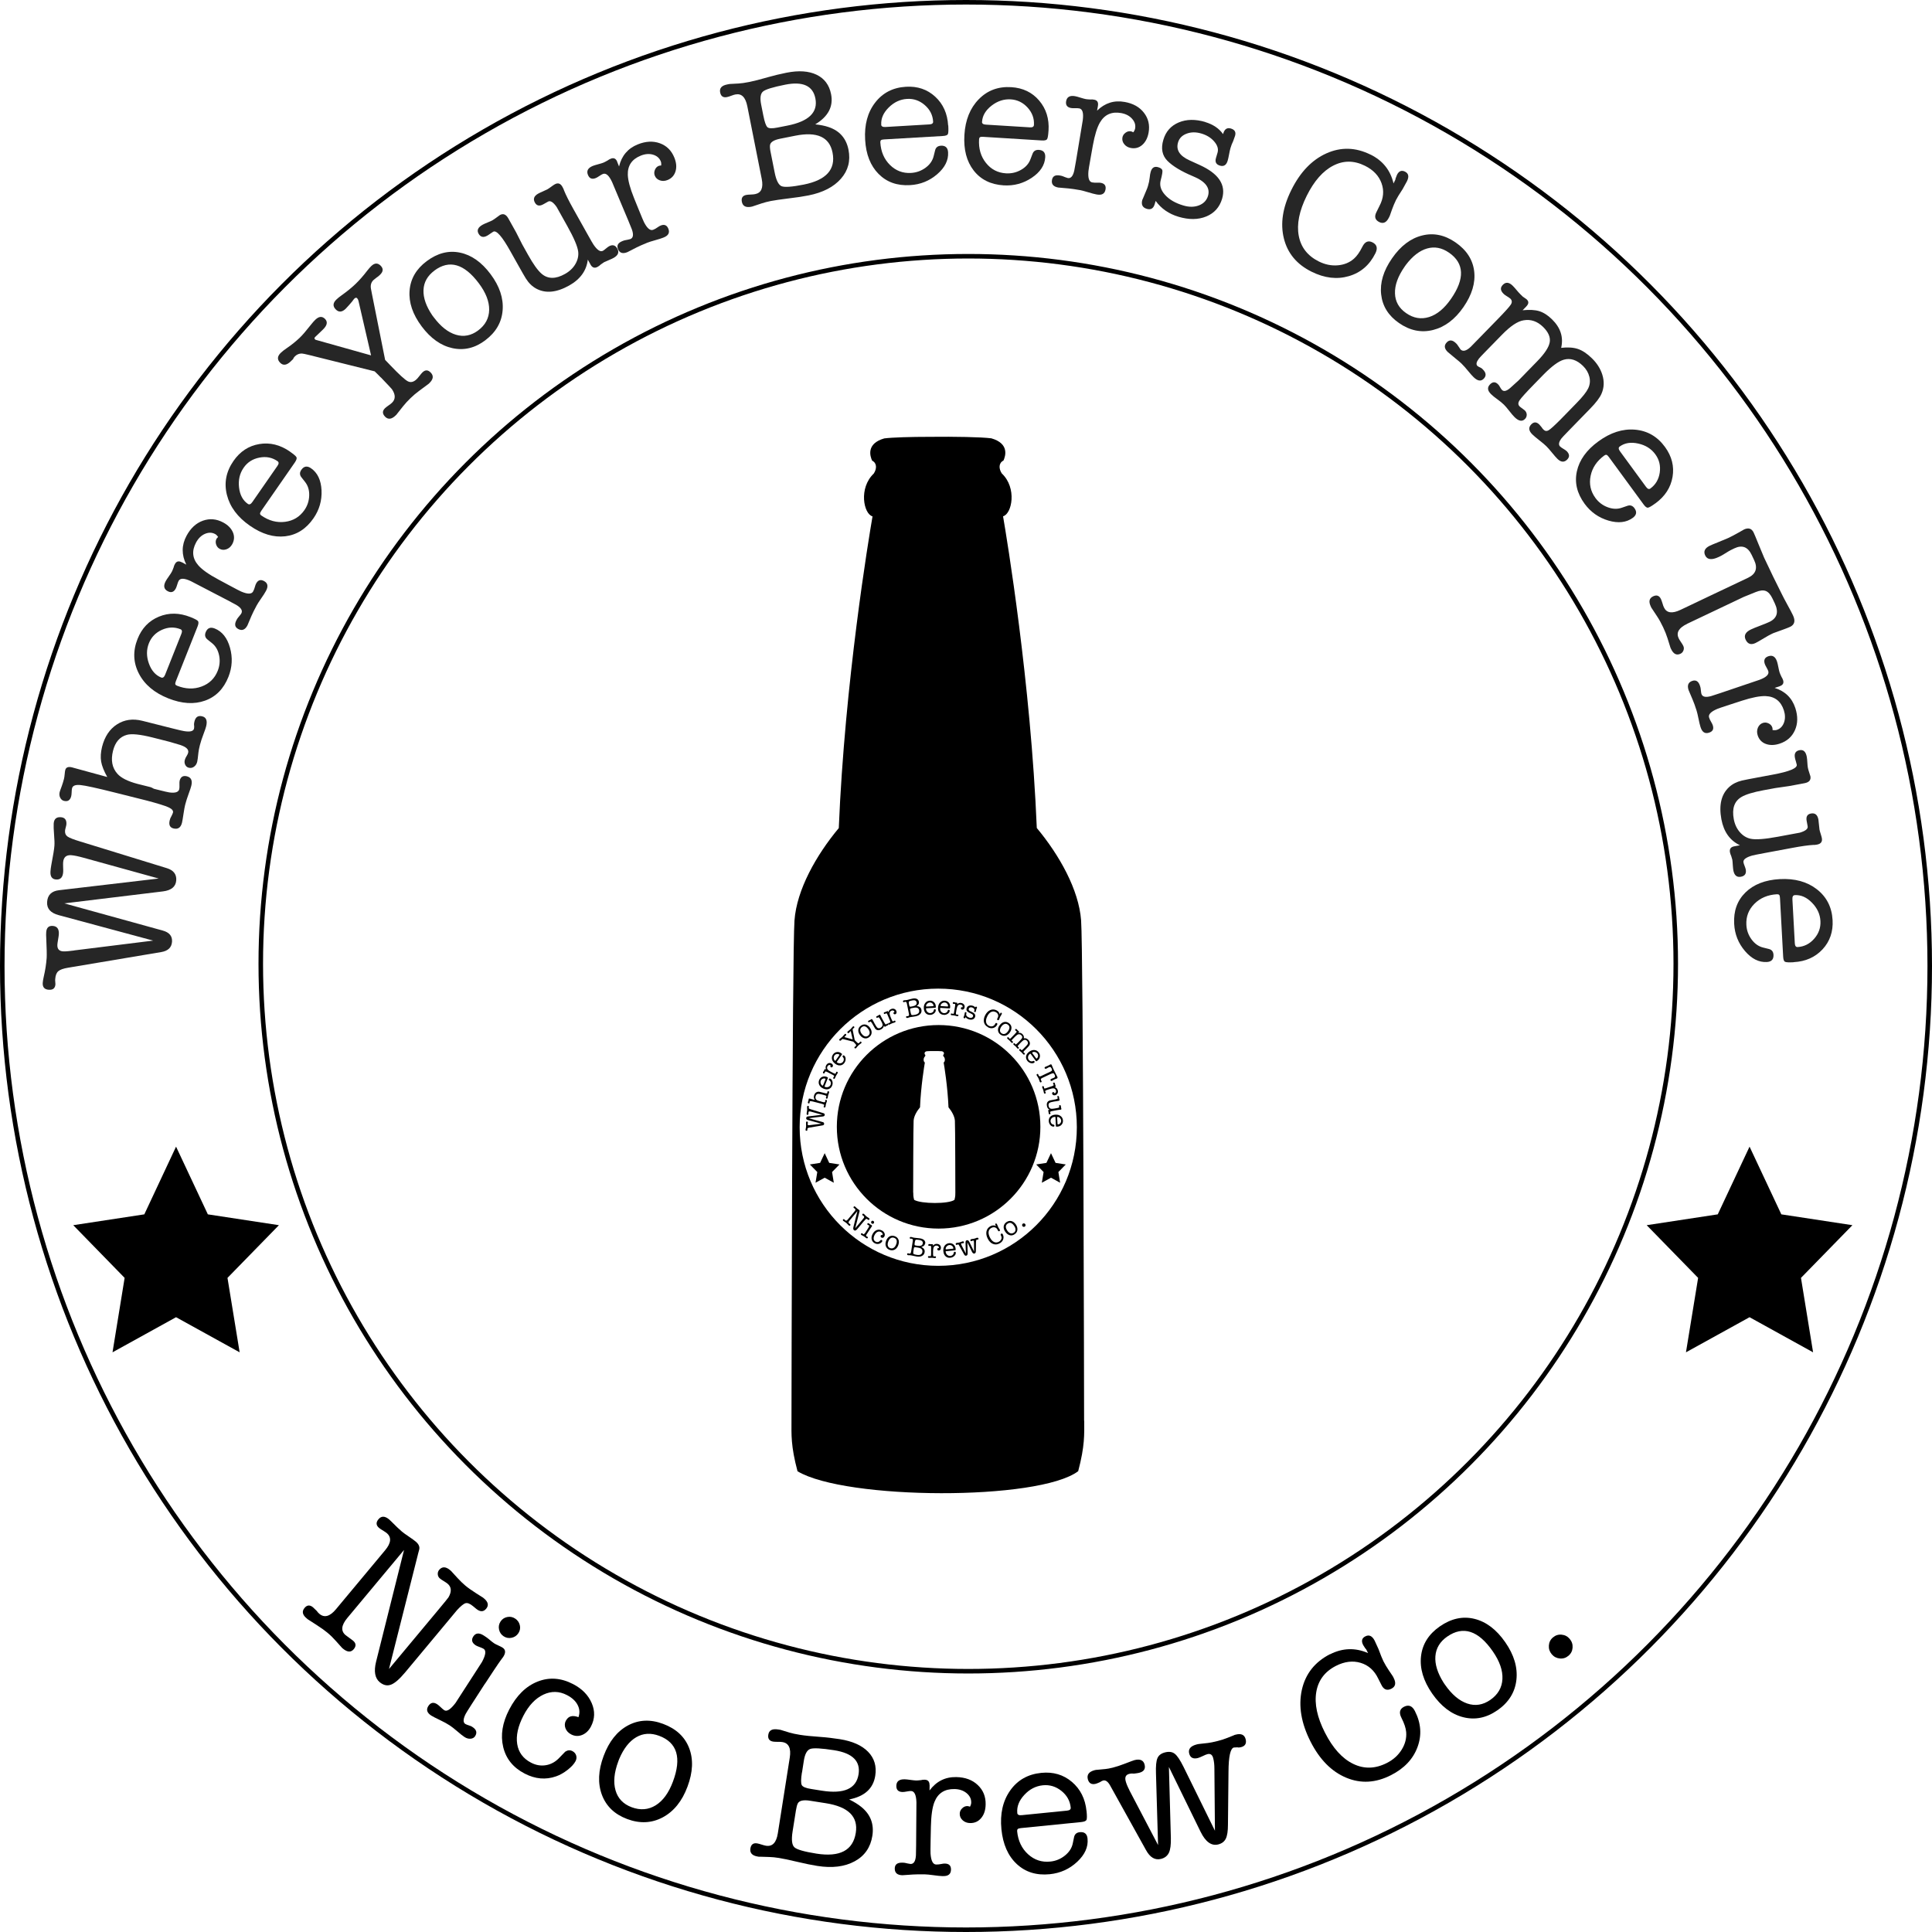 <?xml version="1.0" encoding="UTF-8"?>
<svg id="Layer_1" data-name="Layer 1" xmlns="http://www.w3.org/2000/svg" viewBox="0 0 426 426">
  <defs>
    <style>
      .cls-1 {
        fill: none;
        stroke: #000;
        stroke-miterlimit: 10;
      }

      .cls-2 {
        opacity: .85;
      }
    </style>
  </defs>
  <circle class="cls-1" cx="213" cy="213" r="212.5"/>
  <circle class="cls-1" cx="213.5" cy="212.5" r="156"/>
  <g class="cls-2">
    <path d="m16.39,209.56l17.38-2.16-20.81-5.61c-1.81-.48-2.67-1.44-2.57-2.91.1-1.54.98-2.4,2.62-2.59l21.98-2.58-16.6-4.59c-1.17-.32-2.07-.51-2.69-.55-1.11-.08-1.7.46-1.78,1.59-.02.24-.01.6,0,1.06.02.46.03.82.01,1.06-.08,1.16-.59,1.71-1.54,1.65-.92-.06-1.34-.66-1.26-1.8.03-.43.09-.88.17-1.33.42-2.2.66-3.65.7-4.35.04-.54.01-1.35-.08-2.43-.09-1.08-.11-1.89-.08-2.43.07-1,.59-1.47,1.56-1.4.89.06,1.3.58,1.24,1.55-.01.16-.06.4-.15.72-.09.32-.14.56-.15.72-.04.57.15,1,.56,1.28.41.29,1.37.66,2.86,1.11l19.04,5.86c1.46.45,2.15,1.34,2.06,2.67-.1,1.41-1.08,2.22-2.94,2.45l-21.74,2.64,21.72,6c1.44.4,2.12,1.22,2.03,2.46-.09,1.27-.88,2.03-2.4,2.28l-20.53,3.45c-1.04.17-1.76.43-2.15.77-.39.34-.61.9-.67,1.69l-.02.29.06.9c-.06.87-.54,1.27-1.45,1.21-.96-.06-1.41-.57-1.35-1.52.03-.38.1-.81.21-1.29.34-1.44.56-2.86.66-4.23.04-.65.01-2.15-.1-4.49-.03-.41-.03-.8,0-1.18.07-.97.54-1.43,1.44-1.37.97.07,1.42.69,1.34,1.88-.02.24-.07.61-.16,1.11-.09.5-.14.87-.16,1.11-.06.95.35,1.45,1.24,1.51.32.02.71,0,1.14-.04l1.31-.15Z"/>
    <path d="m16.01,169.24l7.64,2.09c-.73-1.31-1.18-2.44-1.35-3.41-.16-.97-.09-2.04.2-3.23.57-2.27,1.67-3.92,3.3-4.97,1.63-1.05,3.5-1.31,5.6-.78l6.58,1.66c1.55.39,2.41.59,2.57.6,1.34.23,2.08.05,2.23-.53.05-.21.06-.53,0-.96,0-.17.04-.38.1-.64.24-.97.81-1.35,1.71-1.12.89.22,1.18.97.86,2.23-.09.34-.25.83-.5,1.47-.41,1.07-.7,1.95-.87,2.63-.17.68-.28,1.22-.32,1.6-.12,1.14-.21,1.85-.28,2.11-.12.47-.36.83-.71,1.08-.36.25-.74.32-1.16.21-.34-.09-.6-.3-.76-.63-.17-.33-.2-.69-.11-1.05.07-.29.22-.61.46-.98.14-.22.23-.43.29-.64.2-.79-.55-1.41-2.26-1.87-.32-.08-.93-.26-1.83-.54l-1.69-.43-2.13-.54c-2.68-.67-4.55-.86-5.6-.57-1.56.42-2.58,1.6-3.06,3.52-.52,2.08-.2,3.78.99,5.09.81.9,2.28,1.64,4.43,2.21l2.84.71c.16.04.41.16.75.36.34.09.59.15.75.19,1.5.38,2.37.58,2.61.61,1.32.19,2.06-.04,2.23-.69.05-.22.07-.54.05-.96s0-.73.04-.92c.22-.86.75-1.19,1.59-.98.95.24,1.27.94.98,2.1-.09.37-.27.92-.54,1.64-.36.98-.63,1.83-.81,2.54-.11.45-.23,1.08-.35,1.9-.16,1.09-.28,1.77-.35,2.06-.27,1.09-.9,1.5-1.87,1.26-.81-.2-1.09-.81-.83-1.83.09-.35.19-.59.3-.74.22-.43.36-.73.41-.92.11-.43-.22-.82-.99-1.17-.76-.35-2.38-.85-4.84-1.5l-7.06-1.77c-3.94-.99-6.45-1.54-7.53-1.64-1.08-.1-1.69.13-1.83.71-.05.18-.08.47-.09.86-.01.39-.05.69-.1.9-.23.89-.76,1.23-1.6,1.02-.37-.09-.64-.33-.83-.71s-.22-.8-.11-1.24c.03-.13.18-.57.46-1.31.18-.49.34-1.02.49-1.6.06-.24.11-.57.15-1.01.04-.44.08-.75.13-.93.15-.6.66-.8,1.53-.58l.08.02Z"/>
    <path d="m41.98,136.06c.96.38,1.52.68,1.68.89.16.21.13.62-.11,1.22l-4.77,12.02c-.13.33-.17.56-.12.69.05.14.17.24.38.32,1.89.75,3.69.81,5.4.18,1.71-.63,2.9-1.79,3.57-3.48.44-1.11.54-2.24.3-3.4-.24-1.16-.77-2.06-1.59-2.71l-.96-.77c-.53-.42-.67-.95-.41-1.61.37-.93,1.03-1.21,1.99-.83,1.64.65,2.76,2.06,3.37,4.23.61,2.17.5,4.31-.34,6.43-1.05,2.65-2.77,4.4-5.17,5.25-2.4.86-5.09.69-8.09-.5-3.07-1.22-5.24-3.04-6.49-5.47-1.25-2.42-1.35-4.97-.29-7.64.94-2.37,2.51-4,4.71-4.91,2.2-.91,4.52-.87,6.96.1Zm-6.43,13.33c.35.14.64-.07.86-.62l3.59-9.03c.21-.53.14-.86-.21-1-1.34-.53-2.69-.49-4.08.13-1.38.62-2.34,1.61-2.88,2.97-.56,1.41-.56,2.9,0,4.46.56,1.56,1.47,2.6,2.73,3.1Z"/>
    <path d="m40.1,123.97l.98.53c-1.08-2.18-1.06-4.31.06-6.38.9-1.67,2.1-2.77,3.6-3.31,1.5-.53,2.99-.4,4.47.39,1.05.56,1.76,1.29,2.14,2.16.38.88.33,1.75-.13,2.61-.3.55-.71.93-1.25,1.13-.54.2-1.05.18-1.53-.08-.38-.2-.64-.53-.79-.98-.14-.45-.11-.86.09-1.24.04-.07.16-.21.36-.41-.21-.3-.43-.51-.67-.64-.69-.37-1.44-.38-2.25-.03-.8.35-1.45.98-1.94,1.89-1,1.86-.83,3.55.51,5.07.82.93,2.27,1.96,4.35,3.07l2.36,1.27c1.6.86,2.5,1.33,2.71,1.41,1.42.61,2.3.61,2.64-.01.17-.31.3-.65.4-1.03.08-.3.17-.54.27-.73.41-.76.99-.94,1.74-.54.82.44.97,1.15.45,2.13l-.08.14c-.19.36-.52.88-1,1.56-.47.68-.81,1.2-1,1.56-.51.95-.89,1.71-1.14,2.29l-.89,2.1c-.52.98-1.2,1.24-2.04.79-.74-.4-.86-1.05-.37-1.97.13-.24.24-.42.33-.52l.4-.49c.18-.21.29-.37.34-.47.32-.6-.05-1.22-1.12-1.86l-1.83-.98-8.19-4.26c-1.45-.68-2.34-.7-2.69-.06-.1.19-.21.47-.32.85-.11.37-.21.65-.32.85-.42.79-1.02.98-1.78.57-.84-.45-.98-1.19-.43-2.21.13-.24.35-.58.67-1.03.32-.45.54-.79.67-1.03.1-.19.24-.52.41-.98.04-.22.13-.47.28-.73.33-.62.84-.75,1.52-.38Z"/>
    <path d="m63.94,99.59c.85.59,1.33,1,1.44,1.24.11.24-.02.63-.39,1.17l-7.37,10.62c-.2.29-.29.51-.28.65.02.14.11.28.29.4,1.67,1.16,3.41,1.62,5.22,1.39s3.23-1.09,4.27-2.58c.68-.98,1.03-2.06,1.06-3.25.03-1.18-.28-2.18-.94-3l-.76-.97c-.43-.53-.44-1.08-.04-1.66.57-.82,1.28-.94,2.13-.36,1.45,1,2.22,2.63,2.33,4.88.1,2.25-.49,4.31-1.79,6.18-1.62,2.34-3.7,3.65-6.22,3.95-2.53.29-5.12-.48-7.77-2.32-2.72-1.88-4.41-4.15-5.08-6.79-.67-2.64-.19-5.15,1.45-7.51,1.45-2.09,3.35-3.33,5.7-3.72,2.34-.39,4.6.17,6.76,1.67Zm-9.28,11.52c.31.22.64.08.98-.41l5.54-7.98c.33-.47.33-.81.02-1.03-1.18-.82-2.51-1.08-4-.79-1.49.29-2.65,1.03-3.48,2.24-.87,1.25-1.2,2.7-1.01,4.35.19,1.65.84,2.86,1.96,3.63Z"/>
    <path d="m83.94,83.21c-.07-.08-.25-.26-.54-.56-.32-.29-.58-.55-.79-.77l-14.36-3.58c-.94-.23-1.5-.35-1.69-.35-.58-.01-1.08.19-1.51.6-.23.23-.37.43-.41.62-.06.06-.15.14-.26.25-.14.13-.24.23-.29.28-.9.86-1.68.95-2.33.27-.68-.7-.62-1.43.16-2.18.31-.3.74-.64,1.29-1.01,1.09-.74,2.04-1.51,2.87-2.3.61-.58,1.43-1.54,2.48-2.88.35-.45.68-.82.97-1.1.8-.77,1.52-.82,2.16-.16.62.65.45,1.43-.51,2.35l-.29.28-.73.7-.59.56c-.25.21-.3.4-.13.57.07.08.14.12.18.13.05.01.18.05.39.11l11.81,3.32-2.77-11.99c-.05-.25-.15-.45-.3-.61-.17-.18-.38-.14-.63.1l-.06.06-.44.59-.69.8c-.3.35-.54.61-.72.78-.8.77-1.54.81-2.2.11-.67-.69-.61-1.42.18-2.17.29-.28.67-.59,1.14-.92,1.25-.89,2.27-1.73,3.07-2.5.84-.81,1.7-1.78,2.56-2.91.33-.43.64-.78.91-1.04.74-.71,1.44-.73,2.1-.04.6.63.54,1.29-.19,1.98-.29.28-.54.48-.73.59-.35.26-.58.45-.7.56-.51.49-.69,1.12-.56,1.89l.21,1.1,2.92,14.61,1.18,1.23c1.91,2,3.19,3.16,3.82,3.49.63.33,1.29.18,1.95-.46.16-.15.37-.4.65-.76.28-.36.49-.61.65-.76.61-.58,1.21-.56,1.81.07.68.7.57,1.48-.31,2.32-.02.02-.08.08-.18.17-.1.06-.17.11-.23.17l-1.81,1.34c-.68.5-1.32,1.04-1.9,1.6-.63.6-1.18,1.21-1.68,1.83l-1.3,1.64s-.09.1-.15.2c-.1.09-.17.16-.21.2-.88.84-1.65.92-2.31.24-.62-.65-.62-1.27,0-1.87.16-.15.41-.35.76-.59.35-.24.6-.44.76-.59.82-.79.82-1.79,0-3-.15-.19-.97-1.07-2.46-2.62Z"/>
    <path d="m107,75.04c-2.28,1.71-4.69,2.28-7.23,1.73-2.54-.55-4.81-2.15-6.79-4.8-1.98-2.65-2.87-5.27-2.67-7.88.2-2.6,1.46-4.78,3.78-6.51,2.37-1.77,4.81-2.4,7.33-1.88,2.52.52,4.77,2.1,6.75,4.75,1.98,2.65,2.87,5.3,2.66,7.96-.21,2.66-1.49,4.87-3.83,6.62Zm-11.23-15.36c-1.52,1.14-2.32,2.56-2.39,4.27-.07,1.71.58,3.58,1.95,5.6l.32.42c1.53,2.04,3.15,3.32,4.88,3.84,1.73.52,3.36.2,4.9-.95,1.58-1.18,2.39-2.69,2.43-4.53.03-1.83-.72-3.78-2.27-5.85-3.25-4.34-6.52-5.28-9.82-2.81Z"/>
    <path d="m130.22,58.35l-.61-1.1c-.29,2.43-1.66,4.33-4.12,5.71-2.79,1.56-5.21,1.79-7.27.67-.9-.49-1.65-1.23-2.27-2.22-.3-.48-.9-1.52-1.78-3.1l-1.65-2.94c-1.81-3.24-3.07-4.67-3.76-4.28-.14.08-.36.23-.65.43-.29.21-.52.36-.69.45-.83.47-1.47.32-1.9-.45-.42-.75-.12-1.4.9-1.97.24-.13.6-.3,1.1-.5.5-.2.86-.36,1.1-.5.21-.12.56-.36,1.04-.72.33-.25.52-.38.56-.41.73-.41,1.35-.17,1.86.73l.42.75,1.29,2.31,1.36,2.68,1.29,2.31c1.15,2.06,2.14,3.44,2.98,4.16,1.38,1.19,3.1,1.2,5.15.05,1.02-.57,1.79-1.3,2.31-2.2.52-.9.72-1.81.61-2.74-.14-1.13-.93-2.99-2.37-5.57l-1.09-1.95c-.79-1.42-1.22-2.19-1.29-2.31-.75-1.07-1.38-1.46-1.88-1.19-.26.15-.47.27-.64.36l-.43.24c-.83.46-1.44.34-1.84-.37-.45-.8-.21-1.46.71-1.98.21-.12.55-.28,1.01-.48.46-.2.8-.36,1.02-.47.19-.11.46-.29.81-.55.35-.26.62-.44.81-.55.71-.4,1.28-.22,1.7.54.19.33.31.6.37.82.39.97,1.07,2.33,2.05,4.08l3.07,5.48c.81,1.45,1.27,2.25,1.39,2.4.82,1.19,1.5,1.63,2.05,1.33.17-.09.38-.25.66-.49.27-.23.49-.39.66-.49.8-.45,1.42-.28,1.86.5.45.8.18,1.48-.81,2.04-.21.12-.53.27-.96.45-.63.26-1.02.43-1.16.51-.07.04-.31.2-.71.49-.24.23-.47.4-.69.52-.66.37-1.18.21-1.57-.47Z"/>
    <path d="m136.08,35.67l.42,1.04c.56-2.36,1.94-3.99,4.12-4.87,1.76-.71,3.39-.79,4.88-.25,1.5.55,2.56,1.6,3.19,3.16.45,1.11.54,2.12.26,3.03s-.86,1.56-1.77,1.92c-.58.23-1.14.26-1.68.07-.54-.19-.92-.53-1.12-1.04-.16-.4-.16-.82.02-1.26.17-.44.46-.74.86-.9.08-.03.25-.06.54-.09.03-.36,0-.67-.11-.92-.3-.73-.87-1.21-1.71-1.46-.84-.24-1.74-.17-2.7.22-1.96.79-2.91,2.2-2.85,4.23.04,1.24.5,2.96,1.38,5.14l1.01,2.49c.68,1.68,1.08,2.62,1.18,2.81.71,1.38,1.39,1.94,2.04,1.67.33-.13.65-.31.96-.54.25-.18.48-.31.68-.39.8-.33,1.37-.09,1.69.7.35.87.01,1.51-1.01,1.92l-.15.06c-.38.15-.96.34-1.76.56-.8.22-1.39.41-1.76.56-1,.41-1.78.75-2.33,1.03l-2.03,1.04c-1.03.42-1.72.19-2.07-.69-.31-.78,0-1.36.97-1.75.25-.1.45-.17.59-.19l.62-.12c.27-.05.46-.1.56-.14.63-.26.74-.97.32-2.15l-.78-1.92-3.58-8.51c-.68-1.45-1.35-2.04-2.03-1.77-.2.08-.46.23-.78.45-.32.22-.58.37-.78.45-.83.34-1.41.1-1.73-.7-.36-.88,0-1.54,1.08-1.98.25-.1.64-.22,1.17-.36s.92-.26,1.17-.36c.2-.08.51-.25.94-.49.18-.14.4-.27.68-.38.65-.26,1.13-.04,1.42.68Z"/>
    <path d="m183.25,20.76c.54,2.71-.62,4.93-3.49,6.66,1.19.12,2.18.33,2.98.61,2.4.82,3.85,2.48,4.35,4.98.48,2.45-.07,4.58-1.67,6.4-1.6,1.82-3.98,3.05-7.15,3.68-1.14.23-2.61.45-4.39.66-1.78.22-3.08.41-3.91.57-.72.14-1.39.32-2.01.52l-1.83.61c-.05.01-.15.04-.27.09-.13.03-.23.04-.28.06-1.15.2-1.81-.16-2-1.1-.17-.85.16-1.36.98-1.52.21-.04.58-.07,1.1-.09.36-.02.64-.04.85-.09,1.36-.27,1.84-1.39,1.45-3.35l-3.18-16.03c-.4-1.99-1.27-2.86-2.63-2.59-.24.05-.51.13-.82.25-.46.17-.81.29-1.05.33-.82.16-1.32-.18-1.49-1.03-.19-.93.33-1.52,1.56-1.76l.52-.1,2.01-.11c.57-.03,1.34-.14,2.3-.33,1.01-.2,2.43-.56,4.26-1.09,1.23-.35,2.56-.67,4-.96,2.68-.53,4.89-.38,6.62.45,1.72.83,2.79,2.26,3.19,4.28Zm-14.93,4.75c.28,1.41.58,2.25.9,2.54.32.28,1.05.31,2.19.08l2.23-.44c4.71-.93,6.75-2.93,6.15-5.99-.55-2.79-2.77-3.8-6.65-3.03-2.71.54-4.35,1.04-4.9,1.51-.56.47-.69,1.42-.41,2.86l.49,2.47Zm1.61,8.09l.88,4.43c.34,1.73.85,2.73,1.51,3.02.66.28,2.3.17,4.9-.35,4.97-.99,7.09-3.34,6.35-7.06-.68-3.43-3.41-4.67-8.2-3.72l-3.31.66c-1.44.28-2.2.77-2.28,1.45-.04.34,0,.87.15,1.59Z"/>
    <path d="m209.09,27.68c.06,1.03.03,1.66-.09,1.9-.12.24-.51.38-1.16.41l-12.91.75c-.35.02-.58.08-.68.18-.1.1-.15.26-.14.48.12,2.03.83,3.69,2.12,4.97,1.3,1.28,2.85,1.87,4.66,1.76,1.19-.07,2.26-.46,3.21-1.16s1.54-1.57,1.78-2.59l.3-1.2c.15-.66.58-1.01,1.28-1.05,1-.06,1.53.43,1.59,1.45.1,1.76-.7,3.37-2.41,4.84s-3.69,2.27-5.97,2.4c-2.84.17-5.16-.66-6.95-2.47-1.79-1.81-2.78-4.32-2.96-7.54-.19-3.3.54-6.03,2.21-8.19,1.67-2.16,3.93-3.32,6.8-3.49,2.54-.15,4.69.58,6.44,2.19,1.75,1.61,2.7,3.73,2.85,6.35Zm-14.79-.2c.02.38.33.55.93.52l9.7-.57c.57-.03.84-.24.82-.62-.08-1.43-.7-2.65-1.84-3.64-1.14-.99-2.45-1.45-3.91-1.36-1.52.09-2.86.72-4.04,1.89-1.18,1.17-1.73,2.43-1.65,3.78Z"/>
    <path d="m231.19,28.83c-.06,1.03-.17,1.65-.32,1.87-.15.22-.55.31-1.2.27l-12.9-.8c-.35-.02-.59.01-.7.1-.12.09-.18.24-.19.46-.12,2.03.38,3.76,1.51,5.18,1.13,1.43,2.61,2.2,4.42,2.31,1.19.07,2.3-.18,3.33-.77,1.03-.59,1.72-1.37,2.08-2.36l.44-1.15c.23-.64.7-.93,1.4-.89,1,.06,1.47.61,1.41,1.63-.11,1.76-1.1,3.27-2.97,4.52s-3.94,1.81-6.21,1.67c-2.84-.18-5.04-1.27-6.6-3.28-1.56-2.01-2.24-4.63-2.04-7.85.2-3.3,1.26-5.92,3.18-7.87,1.91-1.95,4.3-2.83,7.17-2.65,2.54.16,4.59,1.14,6.13,2.95,1.54,1.81,2.24,4.02,2.07,6.65Zm-14.66-1.97c-.02.38.26.59.86.62l9.7.6c.57.04.86-.14.89-.52.09-1.43-.38-2.71-1.39-3.83-1.02-1.12-2.26-1.73-3.72-1.82-1.52-.09-2.93.37-4.24,1.39-1.31,1.02-2.01,2.21-2.09,3.56Z"/>
    <path d="m242.1,23.3l-.2,1.1c1.74-1.7,3.77-2.34,6.09-1.92,1.87.33,3.29,1.13,4.26,2.4.97,1.26,1.31,2.72,1.01,4.37-.21,1.17-.68,2.07-1.39,2.7-.72.63-1.56.86-2.52.68-.61-.11-1.1-.39-1.46-.84-.36-.45-.49-.94-.4-1.48.08-.43.31-.78.69-1.05.38-.28.78-.38,1.21-.3.08.01.25.09.5.21.22-.29.35-.57.4-.84.14-.77-.08-1.49-.67-2.14-.58-.66-1.38-1.07-2.4-1.26-2.08-.37-3.64.31-4.67,2.05-.63,1.07-1.16,2.77-1.58,5.09l-.47,2.64c-.32,1.79-.49,2.79-.5,3.01-.14,1.54.14,2.38.83,2.5.35.06.71.08,1.1.06.31-.02.57,0,.78.03.85.15,1.21.65,1.05,1.49-.17.92-.79,1.28-1.88,1.09l-.16-.03c-.4-.07-1-.23-1.79-.47s-1.39-.39-1.79-.47c-1.06-.19-1.91-.31-2.53-.37l-2.27-.2c-1.09-.2-1.55-.76-1.38-1.69.15-.83.74-1.15,1.76-.96.27.05.47.1.6.15l.58.23c.26.1.44.16.55.18.67.12,1.15-.43,1.42-1.64l.37-2.04,1.51-9.1c.2-1.59-.06-2.45-.78-2.58-.21-.04-.51-.05-.9-.04-.39.01-.69,0-.9-.04-.88-.16-1.24-.66-1.09-1.52.17-.93.83-1.3,1.97-1.09.27.05.66.15,1.18.32.52.16.92.27,1.18.32.21.04.57.07,1.06.09.23-.03.49-.02.78.04.69.12.97.57.84,1.33Z"/>
    <path d="m265.74,26.91c1.73.52,3.05,1.4,3.94,2.66l.05-.16c.29-.96.85-1.32,1.68-1.07.86.26,1.16.8.91,1.63-.05.16-.18.54-.41,1.15-.24.49-.44,1-.59,1.52-.09.31-.2.78-.31,1.39-.11.62-.22,1.08-.31,1.39-.29.99-.86,1.35-1.71,1.1-.82-.24-1.12-.79-.89-1.62l.38-1.29c.21-.79-.04-1.59-.75-2.41-.7-.82-1.64-1.4-2.81-1.75-1.2-.36-2.29-.35-3.27.02-.99.37-1.62,1.01-1.89,1.92-.5,1.66.35,2.99,2.55,3.98l2.17.99c4.24,1.91,5.9,4.4,4.99,7.47-.56,1.87-1.72,3.17-3.49,3.9-1.77.73-3.81.75-6.11.07-2.15-.64-3.83-1.81-5.05-3.5-.08.26-.15.51-.22.74-.28.94-.86,1.27-1.74,1.01-.96-.29-1.28-.96-.97-2.03-.05.18.22-.47.84-1.96.16-.35.29-.7.4-1.07.19-.62.31-1.22.37-1.8.06-.58.13-1.02.23-1.33.27-.91.82-1.24,1.65-.99.55.16.85.4.92.7.06.3-.06,1.02-.36,2.14-.31,1.13,0,2.21.94,3.25.93,1.04,2.28,1.83,4.05,2.35,1.27.38,2.42.37,3.45-.03,1.02-.4,1.68-1.1,1.98-2.08.53-1.77-.57-3.21-3.29-4.33-2.59-1.08-4.47-2.22-5.65-3.4-1.17-1.18-1.48-2.74-.9-4.66.54-1.82,1.67-3.09,3.38-3.81,1.71-.72,3.66-.75,5.87-.1Z"/>
    <path d="m302.21,34.09c2.7,1.34,4.38,3.46,5.06,6.36l.2-.41c.06-.12.13-.26.2-.41.02-.17.04-.27.06-.3.22-.57.32-.83.3-.78.42-.84,1.01-1.08,1.76-.71.8.4.95,1.1.44,2.13-.1.19-.41.76-.94,1.71-.75,1.14-1.24,1.94-1.47,2.41-.32.66-.61,1.34-.87,2.06l-.52,1.47-.18.36c-.54,1.09-1.25,1.42-2.12.99-.95-.47-1.15-1.22-.61-2.24l.64-1.3c.91-1.71,1.06-3.39.46-5.04-.6-1.65-1.82-2.93-3.66-3.84-2.4-1.19-4.73-1.2-7-.02-2.27,1.17-4.21,3.39-5.83,6.64-1.65,3.33-2.24,6.26-1.76,8.82.48,2.55,1.96,4.44,4.46,5.68,1.36.67,2.74.95,4.15.83,1.4-.12,2.59-.6,3.56-1.46.64-.56,1.26-1.43,1.85-2.62.55-1.12,1.29-1.45,2.22-.99,1,.49,1.22,1.3.66,2.42-1.29,2.6-3.24,4.28-5.86,5.04-2.62.76-5.34.44-8.19-.97-3.28-1.62-5.32-4.08-6.13-7.35-.81-3.28-.27-6.83,1.64-10.67,1.96-3.96,4.55-6.65,7.75-8.09,3.21-1.43,6.45-1.34,9.73.29Z"/>
    <path d="m308.48,71.23c-2.34-1.62-3.65-3.72-3.94-6.31-.29-2.59.51-5.24,2.4-7.96,1.88-2.72,4.09-4.4,6.62-5.03,2.53-.64,4.99-.13,7.38,1.52,2.43,1.68,3.8,3.8,4.11,6.35.31,2.55-.48,5.19-2.36,7.91-1.88,2.72-4.12,4.4-6.71,5.05-2.59.65-5.09.14-7.5-1.53Zm11-15.53c-1.56-1.08-3.17-1.38-4.81-.91-1.65.47-3.21,1.68-4.69,3.63l-.3.43c-1.45,2.1-2.15,4.04-2.09,5.84.05,1.8.87,3.25,2.46,4.35,1.62,1.13,3.31,1.41,5.07.86,1.75-.55,3.36-1.89,4.82-4,3.09-4.46,2.94-7.86-.45-10.2Z"/>
    <path d="m336.55,67.57l-.82.84c1.51-.15,2.73-.09,3.67.2.93.29,1.87.88,2.8,1.79,1.9,1.85,2.58,3.96,2.03,6.3,1.45-.17,2.68-.09,3.68.24,1,.33,2.04,1.02,3.1,2.06,1.11,1.08,1.87,2.28,2.29,3.6.46,1.47.41,2.86-.16,4.18-.37.89-1.23,2.02-2.58,3.4l-2.76,2.83-2.13,2.19c-.78.8-1.24,1.29-1.39,1.49-.59.79-.68,1.39-.27,1.78.13.13.37.29.7.49.33.2.57.36.71.49.67.66.72,1.27.16,1.86-.66.68-1.38.64-2.16-.12-.29-.28-.7-.75-1.22-1.39-.53-.65-.94-1.12-1.25-1.42-.33-.32-.84-.76-1.54-1.3-.7-.55-1.21-.98-1.54-1.3-.81-.8-.89-1.53-.23-2.21.57-.58,1.16-.57,1.78.04.08.08.25.28.53.63.08.15.21.32.41.51.33.32.7.36,1.11.12.41-.24,1.27-1.02,2.57-2.32l1.73-1.77,1.87-1.92c1.31-1.34,2.16-2.41,2.55-3.22.39-.81.48-1.66.26-2.56s-.69-1.69-1.4-2.39c-1.37-1.34-2.79-1.8-4.26-1.37-1.16.34-2.66,1.45-4.5,3.33l-2.02,2.07c-1.78,1.82-2.85,3.01-3.21,3.55-.36.54-.35.99.02,1.35.12.11.3.26.57.44.26.18.45.33.57.44.27.27.41.58.42.94,0,.36-.12.68-.38.94-.62.63-1.38.5-2.29-.39-.29-.28-.68-.74-1.18-1.38s-.89-1.1-1.18-1.38c-.41-.4-.89-.79-1.45-1.19-.56-.4-1.03-.77-1.39-1.13-.8-.78-.87-1.49-.23-2.15.59-.6,1.17-.62,1.75-.05.21.21.35.4.41.56.19.35.36.59.49.72.47.46,1.19.19,2.18-.78l1.43-1.29c.42-.43.83-.85,1.23-1.26.34-.35.52-.54.54-.56l2.37-2.43c1.66-1.7,2.58-3.1,2.77-4.21.19-1.11-.3-2.23-1.46-3.37-1.28-1.25-2.72-1.74-4.31-1.46-1.31.21-2.88,1.26-4.73,3.15l-3.8,3.89c-.76.78-1.2,1.25-1.31,1.4-.57.74-.68,1.28-.33,1.62.1.09.35.24.77.43.04.04.11.08.21.13.08.08.14.14.2.2.76.74.82,1.43.2,2.07-.61.62-1.34.5-2.22-.35-.33-.32-.71-.75-1.14-1.28-.58-.72-1.11-1.31-1.57-1.76-.23-.23-.69-.61-1.37-1.16-.91-.74-1.45-1.19-1.63-1.36-.78-.76-.84-1.47-.2-2.13.59-.6,1.26-.54,2.01.2.04.04.1.1.18.17.06.1.11.16.15.2l.6.87s.03.09.09.14c.53.52,1.28.33,2.25-.59l1.62-1.66,4.34-4.45c1.61-1.65,2.57-2.72,2.88-3.21.31-.49.27-.93-.12-1.31-.08-.08-.4-.29-.96-.65-.23-.15-.41-.28-.52-.4-.72-.7-.78-1.36-.17-1.98.64-.66,1.36-.6,2.16.18.21.21.49.51.82.91.33.4.63.73.9,1,.1.09.2.2.32.31.12.11.18.18.2.2l.81.56.09.09c.47.45.42.96-.13,1.52Z"/>
    <path d="m365,110.99c-.83.61-1.38.93-1.65.95-.27.03-.59-.22-.97-.75l-7.64-10.43c-.21-.28-.38-.44-.52-.47-.14-.03-.3.02-.47.14-1.64,1.2-2.65,2.69-3.02,4.48-.37,1.79-.02,3.41,1.05,4.88.7.96,1.61,1.65,2.72,2.06,1.11.41,2.16.45,3.14.09l1.17-.4c.64-.23,1.16-.06,1.58.51.59.81.47,1.52-.36,2.13-1.42,1.04-3.21,1.24-5.37.61-2.16-.64-3.91-1.87-5.26-3.71-1.68-2.3-2.25-4.69-1.7-7.17.55-2.48,2.12-4.68,4.73-6.58,2.67-1.95,5.36-2.82,8.08-2.59,2.72.23,4.93,1.5,6.62,3.82,1.5,2.06,2.06,4.26,1.66,6.6-.4,2.34-1.66,4.29-3.79,5.84Zm-7.86-12.53c-.31.22-.28.58.07,1.06l5.74,7.84c.34.46.66.58.96.35,1.16-.85,1.84-2.02,2.06-3.52.21-1.5-.11-2.84-.98-4.02-.9-1.23-2.16-2.02-3.78-2.37-1.62-.36-2.98-.14-4.07.66Z"/>
    <path d="m372.01,137.56c-1.84.87-2.46,1.93-1.87,3.18.09.2.26.47.51.84.25.36.42.64.51.84.15.32.17.65.04.99-.12.34-.34.59-.66.74-.86.41-1.55.06-2.07-1.04-.02-.05-.06-.12-.11-.22-.03-.13-.06-.23-.09-.27l-.6-1.92c-.23-.73-.55-1.53-.95-2.38-.44-.93-.88-1.73-1.32-2.39l-1.13-1.71c-.04-.07-.09-.15-.16-.24-.06-.12-.1-.21-.12-.26-.51-1.08-.34-1.82.52-2.23.78-.37,1.36-.17,1.73.62.09.2.2.5.33.92.12.42.23.73.33.92.58,1.22,1.79,1.4,3.63.53l2.57-1.22,3.23-1.54,3.12-1.48,5.99-2.84c1.74-.83,2.18-2.13,1.33-3.92l-.54-1.14c-.84-1.76-2.11-2.24-3.83-1.42-.61.29-1.02.5-1.23.63l-1.29.79c-.21.13-.51.29-.9.47-1.54.73-2.54.62-2.99-.33-.43-.91-.08-1.63,1.04-2.16.32-.15.88-.39,1.69-.71,1.21-.49,1.97-.8,2.29-.95.61-.29,1.24-.61,1.88-.97,1.26-.7,1.79-1,1.59-.91,1.03-.49,1.76-.27,2.2.66.16.34.5,1.15,1.02,2.44.06.12.48,1.15,1.28,3.08l1.99,4.18c.23.49.88,1.79,1.93,3.89.22.46.63,1.24,1.23,2.34.54.97.94,1.74,1.21,2.3.58,1.22.37,2.07-.63,2.55l-.07.03c-.25.12-.71.3-1.4.55-.69.25-1.43.52-2.23.81l-.4.19c-.37.17-.93.48-1.67.93-.98.59-1.6.94-1.84,1.05-1,.48-1.73.24-2.19-.72-.44-.93-.05-1.69,1.18-2.27.44-.21,1.12-.49,2.03-.83.91-.34,1.58-.62,2.03-.83,1.7-.81,2.09-2.18,1.17-4.11l-.49-1.03c-.43-.91-.93-1.46-1.49-1.68-.57-.21-1.3-.13-2.21.24l-2.64,1.07-12.49,5.93Z"/>
    <path d="m392.36,151.34l-1.06.34c2.32.73,3.84,2.22,4.57,4.46.58,1.8.55,3.43-.1,4.88-.65,1.45-1.78,2.44-3.38,2.96-1.13.37-2.15.38-3.04.05s-1.49-.97-1.79-1.9c-.19-.59-.17-1.15.05-1.68.23-.53.6-.88,1.11-1.05.41-.13.83-.1,1.25.11.42.2.7.51.83.93.03.08.04.26.05.54.36.05.67.04.93-.04.75-.24,1.27-.78,1.58-1.6.3-.82.29-1.73-.02-2.71-.65-2.01-1.99-3.06-4.01-3.14-1.24-.05-2.99.29-5.23,1.01l-2.55.83c-1.73.56-2.69.89-2.89.98-1.43.61-2.03,1.24-1.81,1.91.11.33.26.67.47,1,.16.26.27.5.34.7.27.83,0,1.37-.82,1.63-.89.29-1.5-.09-1.85-1.15l-.05-.15c-.12-.39-.27-.99-.43-1.8-.16-.81-.31-1.41-.43-1.8-.33-1.03-.62-1.83-.87-2.4l-.89-2.1c-.34-1.05-.06-1.73.84-2.02.8-.26,1.36.11,1.68,1.09.08.26.14.46.15.6l.07.62c.03.28.07.47.1.57.21.65.92.81,2.12.48l1.97-.64,8.74-2.96c1.5-.57,2.13-1.2,1.91-1.9-.07-.21-.2-.48-.39-.81-.19-.34-.33-.61-.39-.81-.27-.85,0-1.41.83-1.68.9-.29,1.53.11,1.89,1.22.08.26.18.65.28,1.19.1.54.2.93.28,1.19.07.21.21.53.42.97.13.19.24.42.34.7.22.67-.04,1.12-.78,1.36Z"/>
    <path d="m382.41,186.61l1.24-.23c-2.21-1.05-3.57-2.96-4.09-5.73-.58-3.14-.02-5.51,1.7-7.1.75-.69,1.7-1.17,2.83-1.44.55-.13,1.72-.36,3.51-.69l3.32-.62c3.65-.68,5.4-1.41,5.26-2.19-.03-.16-.1-.41-.2-.75-.11-.34-.18-.61-.21-.8-.18-.94.17-1.49,1.04-1.65.84-.16,1.37.34,1.58,1.48.05.27.09.67.12,1.2.03.53.07.93.12,1.2.04.24.16.65.35,1.22.13.39.2.61.21.66.15.83-.28,1.33-1.29,1.52l-.84.16-2.6.48-2.98.43-2.6.48c-2.32.43-3.95.93-4.89,1.49-1.57.92-2.13,2.55-1.7,4.87.21,1.15.66,2.11,1.34,2.89.68.78,1.48,1.27,2.4,1.46,1.12.23,3.13.08,6.03-.46l2.2-.41c1.6-.3,2.46-.46,2.6-.48,1.25-.37,1.83-.84,1.72-1.4-.05-.29-.1-.53-.13-.72l-.09-.48c-.17-.93.14-1.47.94-1.62.9-.17,1.45.27,1.65,1.31.04.24.08.61.12,1.11.04.5.08.87.12,1.11.04.21.12.53.26.94.13.42.22.73.26.94.15.8-.2,1.28-1.06,1.44-.37.07-.67.1-.9.08-1.04.06-2.55.27-4.52.64l-6.17,1.15c-1.63.3-2.54.49-2.72.55-1.39.4-2.03.9-1.91,1.51.03.19.12.45.25.78.13.33.21.59.25.78.17.9-.19,1.44-1.07,1.6-.91.17-1.46-.31-1.67-1.43-.04-.24-.08-.59-.11-1.05-.04-.68-.08-1.1-.11-1.26-.01-.08-.09-.35-.24-.82-.14-.3-.23-.58-.28-.82-.14-.75.18-1.19.95-1.33Z"/>
    <path d="m395.49,212.17c-1.03.06-1.66.02-1.9-.1-.24-.12-.38-.51-.41-1.16l-.7-12.91c-.02-.35-.08-.58-.18-.68-.1-.1-.26-.15-.47-.14-2.03.11-3.69.81-4.98,2.1-1.29,1.29-1.88,2.84-1.78,4.66.06,1.19.45,2.26,1.15,3.21.7.95,1.56,1.55,2.58,1.79l1.2.3c.66.15,1.01.58,1.05,1.29.05,1-.43,1.53-1.46,1.59-1.76.1-3.37-.71-4.83-2.42-1.46-1.71-2.26-3.7-2.38-5.98-.16-2.84.67-5.15,2.49-6.94,1.82-1.78,4.33-2.76,7.56-2.94,3.3-.18,6.03.57,8.18,2.24,2.15,1.67,3.31,3.94,3.47,6.81.14,2.54-.6,4.69-2.21,6.43-1.62,1.74-3.74,2.69-6.36,2.83Zm.25-14.79c-.38.02-.55.33-.52.92l.53,9.7c.03.57.24.84.62.82,1.43-.08,2.65-.69,3.65-1.83,1-1.14,1.46-2.44,1.38-3.9-.08-1.52-.71-2.87-1.87-4.05-1.16-1.19-2.42-1.74-3.78-1.67Z"/>
  </g>
  <polygon points="38.82 252.83 45.83 267.76 61.5 270.15 50.16 281.77 52.84 298.18 38.82 290.44 24.81 298.18 27.48 281.77 16.15 270.15 31.82 267.76 38.82 252.83"/>
  <polygon points="385.77 252.83 392.78 267.76 408.45 270.15 397.11 281.77 399.78 298.18 385.77 290.44 371.75 298.18 374.43 281.77 363.09 270.15 378.76 267.76 385.77 252.83"/>
  <g>
    <path d="m92.15,342.76l-6.38,25.25,10.84-13c1.4-1.68,2.16-2.61,2.28-2.8.74-1.28.67-2.29-.21-3.02-.17-.14-.45-.33-.84-.57-.39-.23-.67-.42-.84-.57-.28-.23-.44-.54-.47-.91-.03-.37.07-.7.3-.98.65-.77,1.45-.76,2.42.05.19.16.32.29.39.38l1.29,1.41c.57.62,1.14,1.17,1.7,1.64.56.47,1.35,1.03,2.37,1.68.36.23.77.49,1.25.79.04.04.13.09.25.16.09.07.16.13.23.19.92.77,1.08,1.53.46,2.27-.6.72-1.34.71-2.21-.01-.15-.13-.27-.23-.36-.3l-.33-.27c-.66-.55-1.2-.76-1.63-.65-.43.12-1.06.63-1.89,1.53l-1.53,1.84-2.74,3.29-7.17,8.6c-1.24,1.48-2.27,2.38-3.11,2.7-.84.32-1.66.14-2.49-.54-1.06-.88-1.33-2.38-.81-4.5l6.17-24.66-12.51,15c-1.34,1.61-1.47,2.88-.37,3.79.17.14.44.34.81.6.37.26.64.46.81.6.69.57.74,1.2.17,1.89-.61.73-1.4.69-2.37-.11-.04-.04-.11-.09-.19-.16-.09-.11-.16-.18-.2-.22l-1.16-1.3c-.64-.72-1.28-1.35-1.93-1.88-.56-.47-1.33-1.01-2.3-1.64l-1.74-1.12s-.13-.09-.25-.16c-.11-.09-.19-.16-.26-.22-.93-.77-1.07-1.53-.45-2.28.55-.67,1.18-.71,1.87-.14.11.09.38.35.82.79.18.26.38.48.6.66,1.1.91,2.32.57,3.66-1.05l1.88-2.26,2.37-2.84,2.31-2.77,4.25-5.1c1.35-1.61,1.46-2.88.35-3.81-.15-.12-.38-.28-.69-.47-.46-.27-.78-.49-.98-.65-.68-.57-.73-1.21-.14-1.92.63-.75,1.4-.74,2.33.02.13.11.29.26.49.46.98,1,1.77,1.74,2.34,2.23.32.27.83.64,1.53,1.11.7.47,1.21.84,1.53,1.11.67.56.92,1.15.76,1.78l-.29,1.07Z"/>
    <path d="m106.94,371.23l-2.96,4.59c-.76,1.18-1.19,1.88-1.31,2.11-.57,1.13-.59,1.87-.07,2.2.12.08.45.21,1,.39.15.03.34.12.57.27.89.58,1.09,1.25.59,2.03-.21.33-.54.52-.99.56-.45.04-.89-.08-1.34-.37-.38-.24-.92-.67-1.61-1.27-.7-.6-1.24-1.02-1.62-1.27-.61-.4-1.33-.79-2.15-1.18-1-.48-1.65-.81-1.96-1.01-.94-.61-1.16-1.31-.64-2.11.5-.78,1.16-.91,1.96-.38.19.12.45.34.77.65.32.31.58.52.77.65.57.37,1.4-.16,2.49-1.59.06-.09.72-1.12,1.98-3.07l1.87-2.89c1.26-1.95,1.92-2.98,1.98-3.07.84-1.56.96-2.53.37-2.91-.19-.12-.49-.25-.88-.39s-.68-.26-.85-.37c-.85-.55-1.04-1.2-.55-1.96.52-.8,1.29-.87,2.33-.2.45.29.76.51.93.65.69.58,1.14.94,1.36,1.07.19.12.49.28.92.47.43.19.73.35.92.47.68.44.73,1.12.14,2.04-.06.09-.16.23-.3.4-.14.18-.24.31-.3.41-.14.18-.63.89-1.47,2.15-.64.95-1.29,1.94-1.94,2.95Zm4.12-10.43c-.54-.35-.88-.84-1.02-1.48-.14-.64-.03-1.23.32-1.77.35-.54.84-.87,1.47-1,.63-.13,1.22-.02,1.76.34.54.35.88.84,1.03,1.46.15.63.04,1.21-.31,1.75-.35.54-.84.88-1.48,1.02-.64.14-1.23.03-1.77-.32Z"/>
    <path d="m124.8,379.38c.52-.99,1.43-1.24,2.75-.75.33-.93.27-1.83-.19-2.7-.45-.87-1.23-1.59-2.35-2.17-1.71-.89-3.45-.92-5.2-.1-1.75.83-3.22,2.37-4.39,4.63-1.21,2.34-1.67,4.42-1.38,6.26.29,1.84,1.31,3.21,3.05,4.11,1.09.57,2.2.75,3.33.55,1.13-.2,2.13-.77,2.99-1.71.7-.74,1.11-1.16,1.22-1.26.53-.35,1.06-.4,1.58-.13.42.22.7.54.83.95s.09.83-.13,1.26c-.32.62-.91,1.26-1.76,1.93-.85.66-1.69,1.14-2.54,1.43-2.28.8-4.59.6-6.92-.61-2.54-1.32-4.12-3.27-4.74-5.87-.62-2.6-.18-5.35,1.33-8.26,1.6-3.08,3.68-5.13,6.24-6.15,2.56-1.02,5.17-.84,7.83.54,1.99,1.03,3.36,2.43,4.12,4.2.76,1.76.7,3.48-.16,5.14-.48.92-1.13,1.54-1.95,1.88-.82.33-1.63.29-2.42-.12-.62-.32-1.04-.78-1.26-1.36s-.18-1.15.1-1.7Z"/>
    <path d="m138.27,401.08c-2.75-1.03-4.6-2.8-5.55-5.32-.94-2.52-.82-5.38.38-8.58,1.19-3.2,2.98-5.44,5.35-6.72,2.38-1.28,4.97-1.4,7.77-.35,2.86,1.07,4.77,2.84,5.73,5.32.96,2.48.84,5.32-.36,8.52-1.19,3.2-3.01,5.45-5.44,6.76-2.43,1.3-5.06,1.43-7.89.37Zm7.07-18.34c-1.84-.68-3.52-.58-5.05.31s-2.79,2.5-3.77,4.82l-.19.51c-.92,2.47-1.12,4.59-.61,6.38.51,1.79,1.7,3.03,3.56,3.73,1.91.71,3.68.57,5.29-.42,1.61-1,2.88-2.74,3.81-5.23,1.96-5.25.94-8.61-3.04-10.1Z"/>
    <path d="m192.99,391.55c-.44,2.82-2.36,4.56-5.75,5.22,1.1.54,2,1.1,2.67,1.65,2.04,1.65,2.85,3.78,2.44,6.38-.4,2.54-1.7,4.42-3.9,5.61-2.2,1.2-4.95,1.54-8.24,1.02-1.19-.19-2.69-.49-4.49-.92-1.8-.42-3.13-.71-3.99-.84-.75-.12-1.46-.19-2.14-.21l-1.99-.06c-.06,0-.15-.01-.3,0-.14-.02-.24-.04-.29-.05-1.19-.21-1.7-.81-1.55-1.77.14-.88.64-1.26,1.49-1.12.22.03.59.14,1.1.3.35.11.64.19.86.22,1.41.22,2.28-.69,2.6-2.74l2.63-16.68c.33-2.07-.22-3.22-1.63-3.44-.25-.04-.54-.06-.88-.05-.51,0-.89-.01-1.14-.05-.86-.14-1.22-.65-1.08-1.53.15-.97.87-1.35,2.14-1.15l.54.08,1.99.61c.57.17,1.35.34,2.34.5,1.05.17,2.56.32,4.52.46,1.32.09,2.72.26,4.22.49,2.79.44,4.88,1.37,6.26,2.79,1.38,1.42,1.9,3.19,1.57,5.29Zm-17.5,7.7l-.73,4.6c-.28,1.8-.15,2.95.39,3.46.54.51,2.17.98,4.88,1.41,5.17.81,8.06-.71,8.67-4.59.56-3.57-1.65-5.75-6.62-6.53l-3.44-.54c-1.49-.24-2.4-.04-2.73.59-.16.31-.3.85-.42,1.59Zm1.33-8.42c-.23,1.47-.24,2.39-.03,2.78.21.39.91.68,2.1.86l2.32.37c4.9.77,7.59-.43,8.1-3.61.46-2.9-1.33-4.67-5.37-5.31-2.82-.44-4.59-.54-5.29-.28-.71.26-1.18,1.13-1.41,2.62l-.4,2.57Z"/>
    <path d="m204.98,393.64l-.02,1.15c1.5-2.01,3.46-3,5.9-2.95,1.96.04,3.54.62,4.73,1.75,1.2,1.13,1.78,2.56,1.74,4.3-.02,1.23-.35,2.23-.98,2.98-.63.76-1.45,1.13-2.46,1.11-.64-.01-1.19-.22-1.63-.62-.44-.4-.65-.88-.64-1.44,0-.45.18-.84.53-1.19.34-.34.74-.51,1.19-.5.08,0,.26.05.54.14.18-.33.27-.64.27-.92.02-.81-.33-1.5-1.03-2.08-.7-.57-1.59-.87-2.65-.89-2.18-.04-3.66.91-4.43,2.85-.47,1.19-.73,3.01-.78,5.45l-.06,2.77c-.04,1.88-.04,2.93-.02,3.15.11,1.6.53,2.41,1.25,2.42.36,0,.74-.03,1.14-.12.31-.07.57-.1.8-.09.9.02,1.34.47,1.32,1.35-.02.97-.6,1.44-1.75,1.41h-.17c-.42-.01-1.05-.07-1.9-.19-.85-.12-1.48-.18-1.9-.19-1.12-.02-1.99-.01-2.64.03l-2.35.16c-1.14-.02-1.71-.53-1.69-1.5.02-.87.56-1.29,1.64-1.27.28,0,.49.02.63.05l.63.14c.28.06.48.09.59.1.71.01,1.1-.62,1.18-1.91l.04-2.14.07-9.54c-.05-1.65-.45-2.49-1.21-2.5-.22,0-.53.03-.93.11-.39.08-.7.11-.93.11-.92-.02-1.38-.47-1.36-1.37.02-.98.63-1.46,1.84-1.43.28,0,.7.05,1.26.13.56.08.98.12,1.26.13.22,0,.59-.02,1.09-.08.23-.07.49-.1.8-.09.73.02,1.08.42,1.07,1.22Z"/>
    <path d="m239.58,399.32c.11,1.06.1,1.71-.01,1.96-.12.25-.51.41-1.18.48l-13.29,1.33c-.36.04-.59.11-.7.22-.1.11-.14.27-.12.5.21,2.09,1.01,3.77,2.4,5.04,1.39,1.27,3.02,1.81,4.89,1.62,1.23-.12,2.31-.57,3.26-1.34s1.53-1.68,1.73-2.75l.26-1.25c.13-.69.55-1.07,1.28-1.14,1.03-.1,1.6.37,1.7,1.43.18,1.81-.58,3.51-2.28,5.1-1.7,1.59-3.72,2.5-6.06,2.74-2.92.29-5.35-.46-7.27-2.25s-3.05-4.35-3.38-7.66c-.34-3.4.31-6.25,1.93-8.55s3.92-3.6,6.87-3.89c2.62-.26,4.87.4,6.74,1.99,1.87,1.59,2.95,3.73,3.22,6.43Zm-15.28.43c.04.39.36.55.98.49l9.99-1c.59-.06.86-.28.82-.67-.15-1.48-.83-2.7-2.05-3.68-1.22-.98-2.59-1.39-4.09-1.24-1.56.16-2.93.86-4.09,2.12-1.17,1.26-1.68,2.58-1.55,3.97Z"/>
    <path d="m249,394.7l6.35,12.13-.46-15.74c-.06-1.67.05-2.81.33-3.44.28-.63.84-1.05,1.69-1.26.88-.22,1.59-.11,2.13.32.55.43,1.18,1.39,1.91,2.85l6.94,14.11-.12-13.71c0-.87-.09-1.6-.24-2.2l-.02-.08c-.19-.76-.61-1.06-1.26-.9-.25.06-.61.21-1.06.43-.46.22-.81.36-1.06.43-1.05.26-1.68-.07-1.92-1-.25-.99.32-1.66,1.7-2.01.2-.05.41-.09.65-.11l1.8-.2c.47-.05,1.18-.2,2.14-.44.76-.19,1.48-.42,2.17-.7l1.35-.54c.1-.06.26-.12.45-.16,1.21-.31,1.94.03,2.19,1,.24.95-.11,1.54-1.04,1.77-.31.08-.56.09-.76.03-.48.01-.74.03-.8.04-.76.19-1.16,1.97-1.18,5.33l-.12,11.69c0,1.42-.16,2.45-.48,3.09-.32.64-.87,1.06-1.66,1.26-1.5.38-2.8-.56-3.9-2.8l-6.98-14.28.43,15.63c.04,1.49-.1,2.58-.43,3.28-.34.7-.91,1.15-1.73,1.36-1.33.34-2.44-.32-3.33-1.96l-7.92-14.26c-.48-.84-.99-1.2-1.53-1.06-.17.04-.41.17-.72.37-.43.19-.73.31-.9.35-.93.23-1.51-.11-1.75-1.02-.25-1,.26-1.66,1.53-1.99.23-.06.39-.08.48-.07l1.89-.18c.41-.04.94-.14,1.59-.3.79-.2,1.68-.49,2.66-.87,1.23-.48,1.95-.74,2.14-.79,1.24-.31,1.99.02,2.23.99.24.95-.16,1.55-1.21,1.81-.2.05-.56.11-1.08.17-.4-.04-.77-.02-1.11.07-.73.19-.99.7-.78,1.55.14.57.42,1.24.82,2.01Z"/>
    <path d="m293.26,364.77c2.77-1.41,5.57-1.5,8.4-.27l-.22-.42c-.07-.13-.14-.27-.21-.42-.13-.13-.2-.2-.21-.23-.34-.53-.49-.78-.46-.73-.44-.87-.28-1.5.5-1.89.82-.42,1.5-.1,2.04.94.1.2.38.81.84,1.83.49,1.32.85,2.22,1.09,2.7.34.67.74,1.34,1.18,1.99l.9,1.34.19.37c.57,1.12.41,1.91-.49,2.37-.97.5-1.72.21-2.23-.87l-.68-1.34c-.86-1.81-2.16-2.97-3.89-3.49s-3.55-.29-5.44.67c-2.46,1.26-3.91,3.19-4.34,5.79-.43,2.61.21,5.58,1.91,8.92,1.74,3.42,3.81,5.72,6.22,6.89,2.41,1.18,4.89,1.11,7.46-.2,1.4-.71,2.48-1.69,3.25-2.93.77-1.24,1.09-2.52.99-3.85-.07-.88-.42-1.93-1.04-3.15-.59-1.15-.4-1.96.55-2.45,1.02-.52,1.83-.21,2.41.94,1.36,2.67,1.55,5.32.57,7.96-.98,2.64-2.93,4.7-5.85,6.18-3.37,1.72-6.66,1.9-9.88.55-3.22-1.35-5.83-3.99-7.84-7.93-2.07-4.07-2.71-7.87-1.93-11.42.79-3.54,2.87-6.17,6.23-7.89Z"/>
    <path d="m330.17,377.11c-2.41,1.68-4.92,2.19-7.53,1.53-2.61-.66-4.88-2.39-6.84-5.2-1.95-2.81-2.77-5.55-2.47-8.23.3-2.68,1.68-4.88,4.14-6.59,2.51-1.74,5.05-2.3,7.63-1.67,2.58.63,4.85,2.34,6.8,5.15,1.95,2.8,2.77,5.58,2.46,8.32-.31,2.74-1.71,4.97-4.19,6.7Zm-11.05-16.26c-1.61,1.12-2.48,2.56-2.62,4.33s.47,3.72,1.81,5.85l.31.45c1.5,2.16,3.14,3.54,4.9,4.14,1.76.6,3.46.33,5.09-.8,1.68-1.17,2.57-2.7,2.67-4.59.1-1.89-.61-3.93-2.13-6.12-3.19-4.6-6.54-5.68-10.04-3.25Z"/>
    <path d="m345.84,365.09c-.56.47-1.19.67-1.91.6-.72-.07-1.31-.38-1.78-.94-.47-.56-.68-1.19-.63-1.92.05-.72.35-1.32.91-1.79.56-.47,1.19-.67,1.91-.6.72.07,1.31.38,1.78.94.47.56.68,1.19.63,1.92-.05.72-.35,1.32-.91,1.79Z"/>
  </g>
  <g>
    <path d="m212.6,223.95c-.09.21-.13.31-.12.28-.05.15,0,.25.14.29.13.04.21-.01.25-.15.01-.03.02-.07.03-.11.17.24.42.41.73.5.33.1.62.1.88,0,.25-.11.42-.29.5-.56.13-.44-.11-.8-.72-1.07l-.31-.14c-.32-.14-.44-.33-.37-.57.04-.13.13-.22.27-.28.14-.05.3-.05.47,0,.17.05.3.13.4.25.1.12.14.23.11.35l-.06.18c-.03.12.01.2.13.23.12.04.2-.02.25-.16.01-.04.03-.11.04-.2.02-.09.03-.16.04-.2.02-.07.05-.15.09-.22.03-.09.05-.14.06-.17.04-.12,0-.2-.13-.23-.12-.04-.2.02-.24.15v.02c-.14-.18-.32-.31-.57-.38-.32-.09-.6-.09-.84.01-.25.1-.41.29-.49.55-.08.28-.04.5.13.67.17.17.44.33.81.49.39.16.55.37.47.62-.04.14-.14.24-.28.3-.15.06-.31.06-.5,0-.25-.08-.45-.19-.58-.34-.13-.15-.18-.31-.14-.47.04-.16.06-.26.05-.31,0-.04-.05-.08-.13-.1-.12-.04-.2.01-.24.14-.01.04-.02.11-.03.19,0,.08-.03.17-.05.26-.02.05-.03.1-.06.15Z"/>
    <polygon points="182.84 256.41 181.84 254.27 180.83 256.41 178.57 256.76 180.21 258.43 179.82 260.79 181.84 259.68 183.85 260.79 183.47 258.43 185.1 256.76 182.84 256.41"/>
    <path d="m181.59,240.05c.43.17.82.2,1.16.07.34-.12.59-.37.74-.76.12-.3.14-.61.05-.92-.09-.31-.25-.51-.49-.61-.14-.05-.23-.01-.29.12-.04.09-.02.17.06.23l.14.11c.12.09.19.22.23.39.03.17.02.33-.04.49-.1.24-.27.41-.51.5-.25.09-.5.08-.78-.03-.03-.01-.05-.03-.05-.05,0-.02,0-.05.02-.1l.69-1.73c.03-.09.04-.15.02-.18-.02-.03-.1-.07-.24-.13-.35-.14-.69-.14-1-.01-.32.13-.54.37-.68.71-.15.38-.14.75.04,1.1.18.35.49.61.93.79Zm-.61-1.75c.08-.2.22-.34.41-.43.2-.09.39-.1.59-.02.05.02.06.07.03.14l-.52,1.3c-.03.08-.07.11-.12.09-.18-.07-.31-.22-.39-.45-.08-.22-.08-.44,0-.64Z"/>
    <path d="m178.28,243.3c.12.03.2-.02.23-.15,0-.03.01-.07.01-.13,0-.06,0-.1.01-.12.02-.08.11-.12.26-.1.16.01.52.09,1.08.24l1.02.26c.35.09.59.16.7.22.11.05.16.11.14.17,0,.03-.03.07-.06.13-.02.02-.03.06-.04.11-.04.15,0,.23.12.26.14.04.23-.03.27-.18.01-.04.03-.14.05-.3.02-.12.03-.21.05-.27.03-.1.06-.22.12-.37.04-.1.06-.18.08-.24.04-.17,0-.27-.14-.3-.12-.03-.2.02-.23.14,0,.03,0,.07,0,.13,0,.06,0,.11,0,.14-.02.09-.13.13-.32.1-.03,0-.16-.03-.38-.09-.02,0-.06-.01-.11-.03-.05-.03-.09-.05-.11-.05l-.41-.1c-.31-.08-.52-.19-.64-.32-.17-.19-.22-.43-.14-.73.07-.28.22-.45.44-.51.15-.04.42-.02.81.08l.31.08.24.06c.13.04.22.07.26.08.24.07.35.16.32.27,0,.03-.02.06-.04.09-.03.05-.06.1-.07.14-.01.05,0,.1.02.15.02.05.06.08.11.09.06.02.12,0,.17-.03.05-.04.09-.09.1-.16,0-.04.02-.14.04-.3,0-.05.02-.13.05-.23.02-.1.07-.22.13-.38.04-.09.06-.16.07-.21.05-.18,0-.29-.12-.32-.13-.03-.21.02-.25.16,0,.04-.01.07-.01.09,0,.06,0,.11,0,.14-.02.08-.13.11-.32.08-.02,0-.15-.03-.37-.09l-.95-.24c-.3-.08-.57-.04-.81.11-.23.15-.39.39-.48.72-.04.17-.05.33-.03.46.02.14.09.3.19.49l-1.1-.3h-.01c-.13-.03-.2,0-.22.08,0,.03-.01.07-.02.13,0,.06-.01.11-.02.15-.02.08-.04.16-.07.23-.04.11-.06.17-.07.19-.02.06-.01.12.02.18.03.05.07.09.12.1Z"/>
    <path d="m181.71,247.77c.01-.18-.09-.3-.29-.35l-3.12-.86,3.13-.38c.27-.03.41-.15.42-.35.01-.19-.09-.32-.3-.38l-2.74-.84c-.21-.07-.35-.12-.41-.16-.06-.04-.09-.1-.08-.18,0-.02,0-.06.02-.1.01-.05.02-.08.02-.1,0-.14-.05-.21-.18-.22-.14,0-.22.06-.22.2,0,.08,0,.19.01.35.01.16.02.27.01.35,0,.1-.04.31-.1.63-.01.07-.02.13-.02.19-.01.16.05.25.18.26.14,0,.21-.07.22-.24,0-.03,0-.09,0-.15,0-.07,0-.12,0-.15.01-.16.1-.24.26-.23.09,0,.22.03.39.08l2.39.66-3.16.37c-.24.03-.36.15-.38.37-.01.21.11.35.37.42l2.99.81-2.5.31-.19.02c-.06,0-.12,0-.16,0-.13,0-.19-.08-.18-.22,0-.04,0-.09.02-.16.01-.07.02-.12.02-.16.01-.17-.05-.26-.19-.27-.13,0-.2.06-.21.2,0,.05,0,.11,0,.17.02.34.02.55.01.65-.01.2-.04.4-.09.61-.02.07-.03.13-.03.19,0,.14.06.21.19.22.13,0,.2-.05.21-.17v-.13s0-.04,0-.04c0-.11.04-.19.1-.24.06-.05.16-.09.31-.11l2.95-.5c.22-.04.33-.15.34-.33Z"/>
    <path d="m194.43,271.31c-.38-.2-.76-.22-1.13-.08-.37.15-.67.44-.9.88-.22.42-.28.81-.19,1.19.09.37.32.65.68.84.34.17.67.2,1,.09.12-.04.24-.11.37-.21.12-.1.21-.19.25-.28.03-.06.04-.12.02-.18s-.06-.11-.12-.14c-.08-.04-.15-.03-.23.02-.02.01-.08.07-.18.18-.12.14-.27.22-.43.25-.16.03-.32,0-.48-.08-.25-.13-.4-.33-.44-.59-.04-.26.02-.56.2-.9.17-.33.38-.55.63-.67.25-.12.5-.11.75.01.16.08.27.19.34.31.06.12.07.25.03.39-.19-.07-.32-.04-.4.11-.04.08-.05.16-.01.24.03.08.09.15.18.2.11.06.23.07.35.02.12-.05.21-.14.28-.27.12-.24.13-.49.02-.74-.11-.25-.31-.46-.59-.6Z"/>
    <path d="m192.19,270.15s-.07-.04-.13-.07c-.06-.03-.11-.05-.13-.07-.03-.02-.1-.07-.2-.15-.03-.02-.07-.05-.13-.09-.15-.1-.26-.09-.33.03-.07.11-.04.2.08.28.02.02.06.03.12.05.06.02.1.04.13.06.09.05.07.19-.05.42,0,.01-.1.16-.28.44l-.27.42c-.18.28-.28.43-.28.44-.16.21-.28.28-.36.23-.03-.02-.06-.05-.11-.09-.05-.04-.08-.08-.11-.09-.12-.07-.21-.06-.28.06-.07.12-.04.22.09.3.04.03.14.08.28.15.12.06.22.11.31.17.05.04.13.1.23.18.1.09.18.15.23.18.06.04.13.06.19.05.06,0,.11-.03.14-.08.07-.11.04-.21-.09-.29-.03-.02-.06-.03-.08-.04-.08-.03-.13-.05-.14-.06-.07-.05-.07-.15.01-.32.02-.03.08-.13.19-.3l.43-.66c.09-.15.19-.29.28-.42.12-.18.19-.28.21-.31,0-.01.02-.03.04-.06.02-.03.03-.04.04-.06.08-.13.08-.23-.02-.29Z"/>
    <path d="m192.13,269.33c-.05.08-.07.16-.05.25.02.09.07.16.15.21.08.05.16.07.25.05.09-.02.16-.07.21-.15.05-.08.06-.16.04-.25-.02-.09-.07-.16-.15-.21-.08-.05-.16-.07-.25-.05-.09.02-.16.07-.21.14Z"/>
    <path d="m190.53,269.23l.22-.26c.12-.13.21-.2.27-.22.06-.02.14.01.23.09l.05.04s.03.03.05.04c.13.1.23.11.32,0,.09-.11.07-.22-.07-.33,0,0-.02-.02-.03-.03-.02-.01-.03-.02-.04-.02-.07-.04-.13-.08-.18-.11-.15-.09-.26-.17-.34-.24-.08-.07-.16-.15-.24-.24l-.19-.2s-.03-.03-.06-.05c-.14-.12-.26-.12-.35,0-.03.04-.05.09-.04.14,0,.05.03.1.07.13.02.02.07.05.12.08.06.03.1.06.12.08.13.11.14.25.03.43-.02.03-.13.16-.33.4l-1.56,1.87.92-3.63.04-.15c.02-.09-.01-.18-.11-.26-.05-.04-.12-.09-.22-.16-.1-.07-.17-.12-.22-.16-.08-.07-.2-.18-.34-.32-.03-.03-.05-.05-.07-.07-.13-.11-.24-.11-.33,0-.08.1-.08.19.02.28.03.02.07.05.14.09.05.03.08.05.1.07.16.13.14.32-.05.55l-.61.73-.33.4-.34.41-.27.32c-.19.23-.37.28-.53.15-.03-.03-.06-.06-.09-.1-.06-.06-.1-.1-.12-.11-.1-.08-.19-.08-.27.02-.09.11-.07.22.06.33,0,0,.02.02.04.03.02,0,.03.02.04.02l.25.16c.14.09.25.17.33.24.09.08.19.17.28.27l.17.19s.02.02.03.03c.01.01.02.02.03.02.14.12.25.12.34.02.08-.1.07-.19-.02-.27-.02-.02-.06-.05-.12-.09-.05-.04-.09-.07-.12-.09-.16-.13-.14-.31.05-.55l1.8-2.16-.89,3.55c-.07.3-.04.52.12.65.12.1.24.12.36.08.12-.05.27-.18.45-.39l1.03-1.24.39-.47Z"/>
    <path d="m206.96,270.9c12.39,0,22.44-10.05,22.44-22.44s-10.05-22.44-22.44-22.44-22.44,10.05-22.44,22.44,10.05,22.44,22.44,22.44Zm-5.61-7.94c0-.43.02-14.89.1-15.87.07-.98.69-2.07,1.41-2.93.19-4.62.95-9.19,1.07-9.89-.28-.08-.45-.9.04-1.36.1-.15.1-.33-.05-.41-.06-.14-.19-.54.38-.7.26-.03.85-.05,1.46-.05.76,0,1.61,0,1.94.05.58.17.45.56.38.7-.15.08-.15.26-.05.41.49.46.32,1.28.04,1.36.12.69.88,5.26,1.07,9.89.71.86,1.33,1.95,1.41,2.93s.1,15.44.1,15.87.02.79-.19,1.6c-1.25.94-7.38.92-8.9,0-.21-.81-.19-1.17-.19-1.6Z"/>
    <path d="m195.15,223.55s.07-.03.11-.06c.05-.03.08-.05.11-.06.1-.04.19.04.29.25l.51,1.22.11.28c.06.17.04.27-.05.31-.01,0-.04.01-.08.02l-.09.02s-.05.01-.08.03c-.14.06-.18.14-.14.25.05.13.15.16.3.1l.29-.15c.08-.04.19-.09.34-.15.05-.02.14-.05.25-.08.12-.03.2-.06.25-.08h.02c.15-.07.2-.16.15-.29-.05-.11-.13-.15-.24-.1-.03.01-.06.03-.1.06-.05.03-.09.06-.14.08-.09.04-.19-.04-.29-.24-.02-.03-.07-.16-.17-.4l-.15-.36c-.13-.31-.19-.56-.2-.74,0-.29.13-.49.41-.61.14-.06.27-.07.39-.03.12.03.2.1.25.21.01.04.02.08.02.13-.04,0-.07,0-.08.01-.06.02-.1.07-.12.13-.03.06-.03.12,0,.18.03.07.08.12.16.15.08.03.16.02.24,0,.13-.05.21-.14.25-.28.04-.13.03-.28-.04-.44-.09-.22-.24-.38-.46-.45-.21-.08-.45-.07-.7.04-.31.13-.51.36-.59.7l-.06-.15c-.04-.1-.11-.14-.2-.1-.04.02-.07.03-.1.06-.06.04-.11.06-.14.07-.04.01-.09.03-.17.05-.08.02-.13.04-.17.05-.16.06-.21.16-.16.28.05.12.13.15.25.1Z"/>
    <path d="m199.31,220.98s.09-.02.15-.05c.04-.02.08-.03.12-.04.19-.04.32.09.38.37l.46,2.31c.06.28-.01.44-.21.48-.03,0-.07.01-.12.01-.07,0-.13,0-.16.01-.12.02-.17.1-.14.22.03.13.12.19.29.16,0,0,.02,0,.04,0,.02,0,.03-.01.04-.01l.26-.09c.09-.03.19-.05.29-.08.12-.02.31-.05.56-.08.26-.03.47-.06.63-.1.46-.09.8-.27,1.03-.53.23-.26.31-.57.24-.92-.07-.36-.28-.6-.63-.72-.12-.04-.26-.07-.43-.09.41-.25.58-.57.5-.96-.06-.29-.21-.5-.46-.62-.25-.12-.57-.14-.95-.06-.21.04-.4.09-.57.14-.26.08-.47.13-.61.16-.14.03-.25.04-.33.05l-.29.02h-.07c-.18.05-.25.13-.22.27.02.12.1.17.21.15Zm3.35,1.76c.11.54-.2.87-.91,1.02-.37.07-.61.09-.71.05-.1-.04-.17-.19-.22-.43l-.13-.64c-.02-.1-.03-.18-.02-.23.01-.1.12-.17.33-.21l.48-.09c.69-.14,1.08.04,1.18.53Zm-2.21-1.93c.08-.07.32-.14.7-.22.56-.11.88.03.96.44.09.44-.21.73-.88.86l-.32.06c-.16.03-.27.03-.32-.01-.05-.04-.09-.16-.13-.36l-.07-.36c-.04-.21-.02-.34.06-.41Z"/>
    <path d="m191.7,225.38s.06-.04.1-.07c.04-.03.07-.05.09-.06.1-.06.28.15.54.62l.24.42c.13.23.21.38.26.45.09.14.2.25.33.32.3.16.64.13,1.05-.1.35-.2.55-.47.59-.82l.09.16c.06.1.13.12.23.07.03-.02.06-.04.1-.08.06-.04.09-.06.1-.07.02-.01.08-.04.17-.07.06-.03.11-.05.14-.06.14-.08.18-.18.12-.29-.06-.11-.15-.14-.27-.07-.02.01-.06.04-.09.07-.04.03-.07.06-.09.07-.08.04-.18-.02-.29-.19-.02-.02-.08-.14-.2-.34l-.44-.79c-.14-.25-.24-.45-.3-.59,0-.03-.03-.07-.05-.12-.06-.11-.14-.14-.24-.08-.03.02-.07.04-.12.08-.05.04-.09.06-.12.08-.03.02-.08.04-.15.07-.07.03-.12.05-.15.07-.13.07-.17.17-.1.28.06.1.15.12.26.05l.06-.03s.05-.03.09-.05c.07-.04.16.02.27.17,0,.02.07.13.19.33l.16.28c.21.37.32.64.34.8.02.13-.01.26-.09.39-.08.13-.19.23-.33.32-.3.17-.54.16-.74,0-.12-.1-.26-.3-.43-.6l-.19-.33-.2-.39-.19-.33-.06-.11c-.07-.13-.16-.16-.27-.11,0,0-.03.02-.08.06-.07.05-.12.09-.15.1-.03.02-.09.04-.16.07-.07.03-.12.05-.16.07-.15.08-.19.18-.13.28.06.11.15.13.27.06Z"/>
    <path d="m197.28,272.57c-.4-.15-.78-.13-1.12.05-.34.18-.6.51-.77.97-.17.46-.19.87-.05,1.23.14.36.4.62.8.77.41.15.79.13,1.14-.05.35-.19.61-.51.78-.97.17-.46.19-.87.05-1.23-.14-.36-.41-.61-.82-.77Zm.31,1.83c-.13.36-.32.61-.55.75-.23.14-.49.16-.76.06-.27-.1-.44-.28-.51-.54-.07-.26-.04-.56.09-.92l.03-.07c.14-.33.32-.57.54-.69.22-.13.46-.14.73-.05.57.21.72.7.44,1.45Z"/>
    <path d="m205.12,223.78c.33-.02.61-.13.86-.35.25-.21.36-.44.35-.7,0-.15-.08-.22-.23-.21-.1,0-.16.06-.18.15l-.04.17c-.03.15-.12.27-.26.37s-.29.16-.46.17c-.26.02-.48-.07-.67-.25-.19-.18-.29-.42-.31-.71,0-.03,0-.05.02-.07.01-.01.05-.02.1-.03l1.86-.11c.09,0,.15-.03.17-.06.02-.03.02-.13.01-.27-.02-.38-.16-.68-.41-.91-.25-.23-.56-.34-.93-.32-.41.02-.74.19-.98.5-.24.31-.35.7-.32,1.18.03.46.17.82.43,1.09.26.26.59.38,1,.35Zm-.68-2.46c.17-.17.36-.26.58-.27.21-.01.4.05.56.2.16.14.25.32.26.52,0,.05-.04.08-.12.09l-1.4.08c-.09,0-.13-.02-.13-.07-.01-.19.07-.38.24-.54Z"/>
    <path d="m181.83,236.57s.03-.07.05-.12c.02-.05.03-.09.05-.12.05-.09.18-.09.39,0l1.18.61.26.14c.15.09.21.18.16.27,0,.01-.02.04-.05.07l-.06.07s-.03.04-.05.08c-.07.13-.05.23.05.28.12.06.22.03.29-.11l.13-.3c.04-.08.09-.19.16-.33.03-.05.08-.13.14-.22.07-.1.12-.17.14-.22v-.02c.09-.14.06-.24-.05-.31-.11-.06-.19-.03-.25.08-.01.03-.03.06-.04.11-.01.05-.03.1-.06.15-.05.09-.17.09-.38,0-.03-.01-.16-.08-.39-.2l-.34-.18c-.3-.16-.51-.31-.63-.44-.19-.22-.22-.46-.07-.73.07-.13.16-.22.28-.27.12-.05.22-.05.32,0,.03.02.07.05.1.09-.03.03-.05.05-.05.06-.03.05-.03.11-.01.18.02.06.06.11.11.14.07.04.14.04.22.01.08-.03.14-.08.18-.16.07-.12.07-.25.02-.38-.05-.13-.16-.23-.31-.31-.21-.11-.43-.13-.64-.06-.22.08-.39.24-.52.48-.16.3-.16.6,0,.92l-.14-.08c-.1-.05-.17-.03-.22.06-.02.04-.03.07-.04.1-.02.07-.04.11-.06.14-.02.03-.05.08-.1.15-.05.06-.08.11-.1.15-.08.15-.06.25.06.32.11.06.2.03.26-.08Z"/>
    <path d="m208.08,223.78c.33.02.62-.06.89-.24.27-.18.41-.4.43-.65,0-.15-.06-.23-.2-.24-.1,0-.17.04-.2.13l-.06.17c-.05.14-.15.25-.3.34-.15.08-.31.12-.48.11-.26-.02-.47-.13-.64-.33-.16-.21-.24-.45-.22-.75,0-.03.01-.05.03-.07.02-.01.05-.02.1-.01l1.86.11c.09,0,.15,0,.17-.04.02-.03.04-.12.05-.27.02-.38-.08-.7-.3-.96-.22-.26-.52-.4-.88-.42-.41-.03-.76.1-1.03.38-.28.28-.43.66-.46,1.13-.03.46.07.84.29,1.13.22.29.54.45.95.47Zm-.38-2.53c.19-.15.39-.21.61-.2.21.01.39.1.53.26.15.16.21.35.2.55,0,.05-.05.08-.13.07l-1.39-.09c-.09,0-.13-.04-.12-.09.01-.19.11-.36.3-.51Z"/>
    <path d="m209.82,223.85l.33.03c.09,0,.21.03.36.05.06.01.14.03.26.07.11.03.2.06.26.07h.02c.16.03.25-.02.27-.15.02-.12-.03-.19-.15-.21-.03,0-.07,0-.11,0-.06,0-.11,0-.16,0-.1-.02-.14-.14-.12-.36,0-.03.03-.18.07-.43l.07-.38c.06-.33.14-.58.23-.73.15-.25.37-.35.67-.3.15.03.26.09.34.18.08.09.12.2.1.31,0,.04-.03.08-.06.12-.04-.02-.06-.03-.07-.03-.06-.01-.12,0-.17.04-.05.04-.09.09-.1.15-.01.08,0,.15.06.21.05.06.12.11.21.12.14.02.26,0,.36-.1.1-.09.17-.22.2-.39.04-.24,0-.45-.15-.63-.14-.18-.34-.3-.61-.34-.33-.06-.63.03-.88.28l.03-.16c.02-.11-.02-.17-.12-.19-.04,0-.08,0-.11,0-.07,0-.12,0-.15-.01-.04,0-.1-.02-.17-.05-.07-.02-.13-.04-.17-.05-.16-.03-.26.02-.28.16-.02.12.03.2.16.22.03,0,.07,0,.13,0,.06,0,.1,0,.13,0,.1.02.14.14.11.37l-.22,1.31-.05.29c-.04.18-.11.25-.2.24-.02,0-.04-.01-.08-.03l-.08-.03s-.05-.01-.09-.02c-.15-.03-.23.02-.25.14-.02.13.04.22.2.24Z"/>
    <path d="m190.6,228.94c.37.08.71,0,1.04-.25.34-.25.52-.57.55-.95.03-.38-.1-.76-.38-1.15-.28-.38-.61-.61-.97-.68-.36-.07-.71.02-1.05.27-.33.25-.52.56-.54.94-.03.37.1.75.38,1.13.28.38.61.61.98.69Zm-.58-2.46c.47-.35.95-.22,1.41.4.22.3.33.58.33.84,0,.26-.12.48-.35.65-.22.17-.46.21-.7.14-.25-.07-.48-.26-.7-.55l-.05-.06c-.2-.29-.29-.56-.28-.8.01-.25.12-.45.34-.61Z"/>
    <path d="m184.18,234.58c.38.26.75.38,1.12.33.36-.04.66-.23.9-.57.19-.27.27-.57.26-.89-.02-.32-.13-.56-.33-.7-.12-.08-.22-.07-.31.05-.06.08-.06.16,0,.24l.11.14c.09.12.14.26.13.43,0,.17-.06.33-.15.47-.15.21-.35.34-.61.37s-.51-.03-.75-.2c-.03-.02-.04-.04-.04-.06,0-.02.01-.05.04-.09l1.06-1.53c.05-.08.07-.13.06-.17-.02-.03-.08-.09-.21-.18-.31-.22-.63-.3-.97-.24-.34.06-.61.23-.82.53-.24.34-.3.7-.21,1.08s.34.71.73.98Zm-.2-1.84c.12-.17.29-.28.5-.32.21-.04.41,0,.58.11.04.03.04.08,0,.15l-.8,1.15c-.05.07-.1.09-.14.06-.16-.11-.25-.29-.28-.52-.03-.24.02-.45.15-.63Z"/>
    <path d="m185.47,229.37s.02-.02.04-.04c.02-.02.03-.03.04-.04,0-.03.03-.06.06-.09.06-.06.13-.09.22-.09.03,0,.11.02.24.05l2.07.52s.07.07.11.11c.04.04.07.07.08.08.21.22.33.35.35.38.12.17.12.32,0,.43-.02.02-.06.05-.11.08-.05.03-.09.06-.11.08-.09.09-.09.18,0,.27.09.1.21.09.33-.03,0,0,.02-.01.03-.03,0-.01.02-.02.02-.03l.19-.24c.07-.09.15-.18.24-.26.08-.08.18-.16.27-.23l.26-.19s.02-.02.03-.02c.01-.01.02-.02.03-.02.13-.12.14-.23.04-.33-.09-.09-.17-.09-.26,0-.02.02-.05.06-.09.11-.04.05-.07.09-.09.11-.1.09-.19.11-.28.07-.09-.05-.27-.21-.55-.5l-.17-.18-.42-2.1-.03-.16c-.02-.11,0-.2.08-.27.02-.02.05-.04.1-.08.03-.02.06-.04.11-.08.1-.1.11-.19.03-.28-.09-.1-.2-.1-.3,0-.04.04-.08.09-.13.15-.12.16-.25.3-.37.42-.12.11-.26.23-.44.36-.07.05-.12.09-.16.13-.11.11-.12.21-.03.31.1.1.2.09.32-.02.03-.02.06-.06.1-.11l.1-.12.06-.09h0s.07-.05.09-.02c.02.02.04.05.04.09l.4,1.72-1.7-.48s-.05-.01-.06-.02c0,0-.02,0-.03-.02-.02-.03-.02-.05.02-.08l.08-.08.11-.1.04-.04c.14-.13.16-.24.07-.34-.09-.1-.2-.09-.31.02-.04.04-.09.09-.14.16-.15.19-.27.33-.36.41-.12.11-.26.22-.41.33-.08.05-.14.1-.18.15-.11.11-.12.21-.02.31.09.1.21.09.34-.04Z"/>
    <path d="m204.01,274.22c.05-.3-.03-.56-.23-.76-.2-.2-.5-.34-.9-.4-.21-.03-.42-.06-.61-.07-.28-.02-.5-.04-.65-.07-.14-.02-.26-.05-.34-.07l-.29-.09h-.08c-.18-.04-.29.01-.31.15-.02.13.03.2.15.22.04,0,.09,0,.16,0,.05,0,.09,0,.13,0,.2.03.28.2.23.5l-.38,2.4c-.05.29-.17.43-.37.39-.03,0-.07-.02-.12-.03-.07-.02-.13-.04-.16-.04-.12-.02-.19.03-.22.16-.02.14.05.22.22.26,0,0,.02,0,.04,0,.02,0,.03,0,.04,0h.29c.1.01.2.02.31.04.12.02.31.06.57.12.26.06.47.11.65.13.47.07.87.03,1.18-.15.32-.17.5-.44.56-.81.06-.37-.06-.68-.35-.92-.1-.08-.23-.16-.38-.24.49-.09.76-.34.83-.75Zm-.62,1.81c-.09.56-.5.78-1.25.66-.39-.06-.62-.13-.7-.2-.08-.07-.1-.24-.06-.5l.1-.66c.02-.11.04-.18.06-.23.05-.09.18-.12.39-.08l.5.08c.72.11,1.03.43.95.94Zm-1.08-1.34l-.33-.05c-.17-.03-.27-.07-.3-.12-.03-.06-.03-.19,0-.4l.06-.37c.03-.21.1-.34.2-.38.1-.04.36-.02.76.04.58.09.84.35.77.76-.07.46-.46.63-1.16.52Z"/>
    <path d="m223.01,269.24c-.37-.09-.74,0-1.1.24-.35.25-.55.56-.6.95-.04.39.08.78.36,1.18.28.4.61.65.98.75.38.1.74.02,1.08-.22.36-.25.56-.57.6-.96.04-.39-.07-.79-.35-1.2-.28-.4-.61-.65-.98-.74Zm.51,2.57c-.23.16-.48.2-.73.12-.25-.09-.49-.28-.7-.6l-.04-.06c-.19-.31-.28-.59-.26-.84.02-.25.15-.46.38-.62.5-.35.98-.19,1.44.47.22.31.32.61.31.88-.01.27-.14.49-.38.66Z"/>
    <path d="m232.7,245.78c-.46.03-.83.17-1.09.42-.26.26-.38.59-.36,1,.02.33.13.61.34.86.21.25.44.36.7.35.15,0,.22-.08.21-.23,0-.1-.06-.16-.15-.19l-.17-.04c-.15-.04-.27-.12-.37-.26-.1-.14-.16-.29-.17-.46-.01-.26.07-.48.26-.67.18-.19.42-.29.72-.3.03,0,.05,0,.07.02.01.01.02.05.03.1l.1,1.86c0,.09.02.15.06.17.03.02.12.02.27.01.38-.02.68-.16.91-.41.23-.25.34-.56.32-.93-.02-.41-.19-.74-.5-.98-.31-.24-.7-.35-1.18-.32Zm1.09,1.89c-.14.16-.32.25-.52.26-.05,0-.08-.04-.09-.12l-.08-1.4c0-.09.02-.13.07-.13.19-.01.38.07.54.24.17.17.26.36.27.58.01.21-.05.4-.2.56Z"/>
    <polygon points="232.75 256.41 231.74 254.27 230.73 256.41 228.48 256.76 230.11 258.43 229.72 260.79 231.74 259.68 233.75 260.79 233.37 258.43 235 256.76 232.75 256.41"/>
    <path d="m225.78,269.75c-.1-.01-.2.02-.28.09-.08.07-.12.15-.13.26,0,.1.02.2.09.28.07.08.15.13.26.14.1.01.2-.02.28-.09.08-.07.12-.15.13-.26,0-.1-.02-.2-.09-.28-.07-.08-.15-.12-.26-.14Z"/>
    <path d="m233.18,241.93s.02.07.03.11c.02.05.02.09.03.11.02.11-.23.22-.76.31l-.48.09c-.26.05-.42.08-.5.1-.16.04-.3.11-.41.21-.25.23-.33.57-.24,1.02.07.4.27.67.59.82l-.18.03c-.11.02-.16.08-.14.19,0,.03.02.07.04.12.02.07.03.11.03.12,0,.02,0,.08.02.18,0,.07,0,.12.02.15.03.16.11.23.24.21.13-.02.18-.1.15-.23,0-.03-.02-.06-.04-.11-.02-.05-.03-.09-.04-.11-.02-.09.08-.16.28-.22.03,0,.16-.04.39-.08l.89-.17c.28-.05.5-.08.65-.09.03,0,.08,0,.13-.01.12-.02.17-.09.15-.21,0-.03-.02-.08-.04-.14-.02-.06-.03-.11-.04-.14,0-.03-.01-.09-.02-.16,0-.07-.01-.13-.02-.16-.03-.15-.11-.21-.24-.19-.11.02-.16.1-.14.23v.07s.02.06.03.1c.02.08-.07.15-.25.2-.02,0-.14.03-.37.07l-.32.06c-.42.08-.71.1-.87.07-.13-.03-.25-.1-.35-.21s-.16-.25-.19-.42c-.06-.33.02-.57.24-.7.14-.08.37-.15.7-.21l.37-.07.43-.06.37-.07.12-.02c.15-.03.21-.1.19-.22,0,0-.01-.04-.03-.1-.03-.08-.04-.14-.05-.18,0-.04-.01-.1-.02-.17,0-.08-.01-.13-.02-.17-.03-.16-.11-.24-.23-.21-.12.02-.17.1-.15.24Z"/>
    <path d="m222.57,228.98s-.01-.02-.01-.02l-.09-.12s-.01-.02-.02-.03c-.01-.01-.02-.02-.03-.03-.11-.11-.2-.11-.29-.03-.09.09-.08.2.03.31.03.02.1.09.23.2.1.08.16.13.2.17.07.07.14.15.23.25.06.08.12.14.16.18.13.12.23.14.32.05.09-.09.08-.19-.03-.3,0,0-.02-.02-.03-.03-.02,0-.03-.01-.03-.02-.06-.03-.1-.05-.11-.06-.05-.05-.03-.13.05-.23.02-.02.08-.09.19-.2l.55-.56c.27-.27.49-.42.68-.45.23-.04.44.03.62.21.17.16.24.32.21.48-.03.16-.16.36-.4.6l-.34.35s-.03.03-.08.08c-.06.06-.12.12-.18.18l-.21.19c-.14.14-.25.18-.31.11-.02-.02-.04-.05-.07-.1,0-.02-.03-.05-.06-.08-.08-.08-.17-.08-.25,0-.09.09-.08.2.03.31.05.05.12.11.2.16.08.06.15.11.21.17.04.04.1.11.17.2s.13.16.17.2c.13.13.24.15.33.06.04-.04.06-.08.05-.14,0-.05-.02-.1-.06-.14-.02-.02-.04-.04-.08-.06-.04-.03-.06-.05-.08-.06-.05-.05-.05-.12,0-.19.05-.08.21-.25.46-.51l.29-.3c.26-.27.48-.43.65-.48.21-.06.42,0,.61.2.1.1.17.21.2.34s.02.25-.04.37c-.06.12-.18.27-.37.46l-.27.28-.25.26c-.19.19-.31.3-.37.33-.06.04-.11.03-.16-.02-.03-.03-.05-.05-.06-.07-.04-.05-.06-.08-.08-.09-.09-.09-.17-.09-.26,0-.1.1-.08.2.03.32.05.05.12.11.22.19.1.08.17.14.22.19.04.04.1.11.18.2.08.09.13.16.18.2.11.11.22.11.31.02.08-.08.07-.17-.02-.27-.02-.02-.05-.04-.1-.07-.05-.03-.08-.05-.1-.07-.06-.06-.05-.14.04-.26.02-.03.09-.1.2-.21l.31-.31.4-.41c.19-.2.32-.36.37-.49.08-.19.09-.39.02-.6-.06-.19-.17-.36-.33-.52-.15-.15-.3-.25-.45-.3-.14-.05-.32-.06-.53-.03.08-.34-.02-.64-.29-.91-.13-.13-.27-.22-.4-.26-.13-.04-.31-.05-.53-.03l.12-.12c.08-.08.09-.15.02-.22h-.01s-.12-.09-.12-.09c0,0-.01-.01-.03-.03-.02-.02-.03-.03-.05-.04-.04-.04-.08-.09-.13-.14-.05-.06-.09-.1-.12-.13-.11-.11-.22-.12-.31-.03-.09.09-.08.18.02.29.02.02.04.04.08.06.08.05.13.08.14.09.06.05.06.12.02.19-.04.07-.18.22-.41.46l-.62.64-.23.24c-.14.13-.25.16-.32.08Z"/>
    <path d="m239.04,313.29c0-2.98-.17-103.55-.66-110.34-.5-6.79-4.8-14.41-9.77-20.38-1.33-32.14-6.61-63.92-7.44-68.73,1.96-.53,3.12-6.23-.27-9.44-.71-1.07-.71-2.32.36-2.85.45-.98,1.34-3.74-2.67-4.9-2.23-.29-8.17-.39-13.46-.33-4.27,0-8.39.12-10.16.35-4.01,1.16-3.12,3.92-2.67,4.9,1.07.53,1.07,1.78.36,2.85-3.38,3.21-2.23,8.91-.27,9.44-.83,4.8-6.12,36.59-7.44,68.73-4.97,5.96-9.28,13.59-9.77,20.38-.5,6.79-.66,107.36-.66,110.34s-.17,5.47,1.33,11.1c10.58,6.35,53.21,6.55,61.89-.02,1.49-5.63,1.33-8.12,1.33-11.1Zm-32.16-34.18c-16.88,0-30.56-13.68-30.56-30.56s13.68-30.56,30.56-30.56,30.56,13.68,30.56,30.56-13.68,30.56-30.56,30.56Z"/>
    <path d="m232.53,239.72l.15-.05c.11-.03.14-.1.11-.2-.01-.04-.03-.07-.05-.1-.03-.06-.05-.11-.06-.14-.01-.04-.03-.09-.04-.17-.01-.08-.03-.13-.04-.17-.05-.16-.14-.22-.27-.18-.12.04-.16.12-.12.24,0,.03.03.07.06.12.03.05.05.09.06.12.03.1-.06.19-.27.27l-1.26.43-.28.09c-.17.05-.27.03-.31-.07,0-.02,0-.04-.01-.08v-.09s-.02-.05-.03-.09c-.05-.14-.13-.19-.24-.16-.13.04-.17.14-.12.29l.13.3c.03.08.08.2.12.35.02.06.04.14.06.26.02.12.04.2.06.26v.02c.06.15.14.21.27.16.12-.04.16-.12.12-.23,0-.03-.03-.06-.05-.1-.03-.05-.05-.1-.07-.14-.03-.1.06-.19.26-.28.03-.01.17-.06.42-.14l.37-.12c.32-.1.57-.15.75-.15.29.01.48.16.58.45.05.14.05.27,0,.39-.04.12-.12.2-.23.23-.04.01-.08.01-.13,0,0-.04,0-.07,0-.08-.02-.06-.06-.1-.12-.13-.06-.03-.12-.03-.18-.02-.07.02-.13.07-.16.15-.03.08-.04.16,0,.24.04.13.13.22.26.27.13.05.27.05.44,0,.23-.07.39-.22.49-.43.09-.21.1-.44.01-.7-.1-.32-.32-.54-.66-.64Z"/>
    <path d="m229.03,237.17s-.03-.07-.05-.13c-.02-.06-.03-.1-.05-.13-.05-.11-.14-.14-.25-.09-.12.06-.15.17-.07.32,0,0,0,.02.02.04.01.01.02.02.02.03l.16.25c.06.1.13.21.19.34.06.12.1.24.14.34l.09.28s0,.02.01.04c0,.01.01.02.02.03.08.16.17.21.3.15.05-.02.08-.06.1-.11.02-.05.02-.1,0-.14-.01-.03-.04-.07-.07-.12-.04-.05-.06-.09-.07-.12-.09-.18,0-.33.27-.46l1.8-.85.38-.15c.13-.05.24-.06.32-.03.08.03.15.11.21.24l.07.15c.13.28.08.48-.17.59-.06.03-.16.07-.29.12-.13.05-.23.09-.29.12-.18.08-.23.19-.17.33.07.14.17.17.31.1.04-.02.12-.07.26-.15.11-.06.19-.11.24-.13l.06-.03c.11-.04.22-.08.32-.12.1-.04.17-.06.2-.08h.01c.14-.07.17-.2.09-.37-.04-.08-.1-.19-.17-.33-.09-.16-.14-.27-.18-.34-.15-.3-.24-.49-.28-.56l-.29-.6c-.11-.28-.18-.42-.18-.44-.07-.18-.12-.3-.15-.35-.06-.13-.17-.17-.32-.09.03-.01-.05.03-.23.13-.09.05-.18.1-.27.14-.05.02-.16.07-.33.14-.12.05-.2.08-.24.1-.16.08-.21.18-.15.31.07.14.21.15.43.05.06-.03.1-.05.13-.07l.19-.11s.09-.05.18-.09c.25-.12.43-.05.55.2l.08.16c.12.26.06.45-.19.56l-.86.41-.45.21-.46.22-.37.18c-.26.13-.44.1-.52-.08Z"/>
    <path d="m226.94,231.9c-.37.27-.6.59-.68.95-.08.36,0,.7.24,1.03.19.26.45.44.76.53.31.09.57.06.77-.09.12-.09.14-.19.05-.31-.06-.08-.14-.11-.23-.07l-.17.06c-.14.05-.29.05-.45-.01-.16-.06-.29-.16-.39-.3-.15-.21-.2-.44-.15-.7.05-.26.2-.47.43-.64.03-.02.05-.03.07-.02.02,0,.05.03.08.07l1.1,1.5c.06.08.1.11.14.11.04,0,.12-.05.24-.14.31-.22.49-.5.54-.84.06-.34-.02-.65-.24-.95-.24-.33-.56-.52-.95-.55-.39-.03-.78.09-1.16.37Zm1.81.41c.12.17.17.36.14.58-.03.22-.13.38-.3.51-.04.03-.09.02-.14-.05l-.83-1.13c-.05-.07-.05-.12-.01-.15.16-.12.35-.15.59-.1.23.05.41.17.54.34Z"/>
    <path d="m206.58,274.26c-.35,0-.63.13-.85.42v-.17c0-.11-.05-.17-.15-.18-.04,0-.08,0-.12.01-.07,0-.13.01-.16.01-.04,0-.1,0-.18-.02-.08-.01-.14-.02-.18-.02-.17,0-.26.07-.26.21,0,.13.06.19.2.2.03,0,.08,0,.13-.02.06-.01.1-.02.13-.02.11,0,.17.12.17.36v1.37s-.02.31-.02.31c-.01.19-.07.28-.17.27-.02,0-.04,0-.09-.01l-.09-.02s-.05,0-.09,0c-.15,0-.23.06-.24.18,0,.14.08.21.24.22l.34-.02c.09,0,.22,0,.38,0,.06,0,.15.01.27.03.12.02.21.03.27.03h.02c.16,0,.25-.06.25-.2,0-.13-.06-.19-.19-.19-.03,0-.07,0-.11.01-.06.01-.11.02-.16.02-.1,0-.16-.12-.18-.35,0-.03,0-.18,0-.45v-.4c.01-.35.05-.61.12-.78.11-.28.32-.42.64-.41.15,0,.28.05.38.13.1.08.15.18.15.3,0,.04-.01.08-.04.13-.04-.01-.07-.02-.08-.02-.06,0-.12.02-.17.07-.05.05-.07.11-.08.17,0,.08.03.15.09.21.06.06.14.09.23.09.15,0,.26-.05.35-.16.09-.11.14-.25.14-.43,0-.25-.08-.46-.25-.62-.17-.16-.4-.25-.68-.25Z"/>
    <path d="m210.5,276.01c-.1.01-.17.07-.18.16l-.04.18c-.03.15-.11.28-.25.39s-.29.18-.47.19c-.27.03-.5-.05-.7-.23-.2-.18-.32-.42-.35-.72,0-.03,0-.06.02-.07.01-.02.05-.03.1-.03l1.91-.19c.1,0,.15-.03.17-.07.02-.04.02-.13,0-.28-.04-.39-.19-.7-.46-.93-.27-.23-.59-.32-.97-.29-.42.04-.75.23-.99.56-.23.33-.33.74-.28,1.23.05.48.21.84.49,1.1.28.26.63.37,1.05.32.34-.03.63-.16.87-.39.24-.23.35-.47.33-.73-.02-.15-.1-.22-.24-.21Zm-1.76-1.18c.17-.18.36-.28.59-.3.22-.02.41.04.59.18.18.14.27.32.3.53,0,.06-.03.09-.12.1l-1.44.14c-.09,0-.14-.01-.14-.07-.02-.2.05-.39.22-.57Z"/>
    <path d="m220.4,226.09c-.27.39-.39.77-.34,1.14.04.37.23.67.57.91.35.24.71.31,1.08.22.37-.09.69-.33.97-.73.27-.39.38-.77.34-1.14-.04-.37-.24-.67-.59-.91-.34-.24-.7-.31-1.06-.22-.36.09-.68.33-.95.72Zm1.11-.31c.24-.07.47-.02.69.13.49.34.51.83.06,1.47-.21.3-.44.5-.69.58-.25.08-.49.04-.73-.12-.23-.16-.35-.37-.35-.63,0-.26.09-.54.3-.84l.04-.06c.21-.28.44-.45.67-.52Z"/>
    <path d="m217.85,226.52c.41.2.8.25,1.18.14.38-.11.66-.35.84-.72.08-.16.05-.28-.1-.35-.13-.07-.24-.02-.32.14-.08.17-.17.3-.27.38-.14.12-.31.19-.51.21-.2.02-.4-.02-.6-.12-.36-.18-.57-.45-.64-.82-.07-.37.02-.79.25-1.27.23-.47.51-.79.84-.96.33-.17.66-.17,1.01,0,.26.13.44.32.53.55.09.24.06.48-.07.72l-.09.19c-.08.15-.05.25.09.32.13.06.23.01.31-.14l.03-.05.07-.21c.04-.1.08-.2.12-.3.03-.07.1-.18.21-.35.08-.14.12-.22.14-.25.07-.15.05-.25-.06-.31-.11-.05-.19-.02-.25.1,0,0-.01.03-.04.11,0,0,0,.02,0,.04-.01.02-.02.04-.03.06l-.03.06c-.1-.42-.34-.72-.73-.92-.47-.23-.94-.25-1.4-.04-.46.21-.83.59-1.12,1.16-.27.55-.35,1.06-.24,1.53.12.47.41.82.88,1.06Z"/>
    <path d="m215.44,272.91s-.05.02-.07.02l-.19.08c-.1.04-.2.07-.31.1-.14.03-.24.06-.31.06l-.26.03s-.06,0-.09.02c-.2.05-.28.15-.24.29.03.13.13.18.28.14.04,0,.09-.03.15-.06.07-.03.12-.05.15-.06.09-.02.15.02.18.13h0c.02.1.03.2.03.33l.02,1.97-1-2.03c-.11-.21-.2-.35-.28-.41-.08-.06-.18-.08-.31-.05-.12.03-.2.09-.24.18-.04.09-.06.25-.05.49l.07,2.26-.91-1.74c-.06-.11-.1-.21-.12-.29-.03-.12,0-.2.11-.22.05-.01.1-.02.16,0,.08,0,.13-.02.16-.02.15-.04.21-.12.17-.26-.04-.14-.14-.19-.32-.14-.03,0-.13.05-.31.11-.14.06-.27.1-.38.13-.09.02-.17.04-.23.04l-.27.03s-.04,0-.07.01c-.18.05-.26.14-.22.29.03.13.12.18.25.15.02,0,.07-.02.13-.05.04-.03.08-.05.1-.05.08-.02.15.03.22.15l1.14,2.05c.13.24.29.33.48.28.12-.03.2-.09.25-.2.05-.1.07-.26.06-.47l-.06-2.25,1,2.05c.16.32.35.46.56.4.11-.03.19-.09.24-.18.05-.09.07-.24.07-.44l.02-1.68c0-.48.06-.74.17-.77,0,0,.05,0,.12,0,.03,0,.06,0,.11,0,.13-.03.18-.12.15-.25-.04-.14-.14-.19-.32-.14Z"/>
    <path d="m220.77,272.04c-.14.07-.16.19-.08.35.09.18.14.33.15.45.02.19-.03.38-.14.55-.11.18-.27.32-.47.42-.37.19-.73.2-1.07.03-.35-.17-.64-.5-.89-.99-.24-.48-.34-.91-.28-1.28.06-.37.27-.65.62-.83.27-.14.53-.17.78-.1s.44.24.56.5l.1.19c.07.15.18.2.32.13.13-.07.15-.18.07-.34l-.03-.05-.13-.19c-.06-.09-.12-.19-.17-.29-.03-.07-.09-.2-.16-.39-.07-.15-.11-.24-.12-.26-.08-.15-.17-.2-.29-.14-.11.06-.14.15-.07.27,0,0,.02.03.07.1,0,0,.01.01.03.03.01.02.02.04.03.06l.03.06c-.41-.18-.81-.16-1.21.04-.48.25-.78.62-.9,1.13-.11.51-.02,1.06.28,1.64.29.57.66.95,1.13,1.14.46.19.94.17,1.42-.08.42-.21.7-.51.84-.89.14-.38.11-.76-.08-1.14-.08-.17-.2-.21-.35-.14Z"/>
  </g>
</svg>